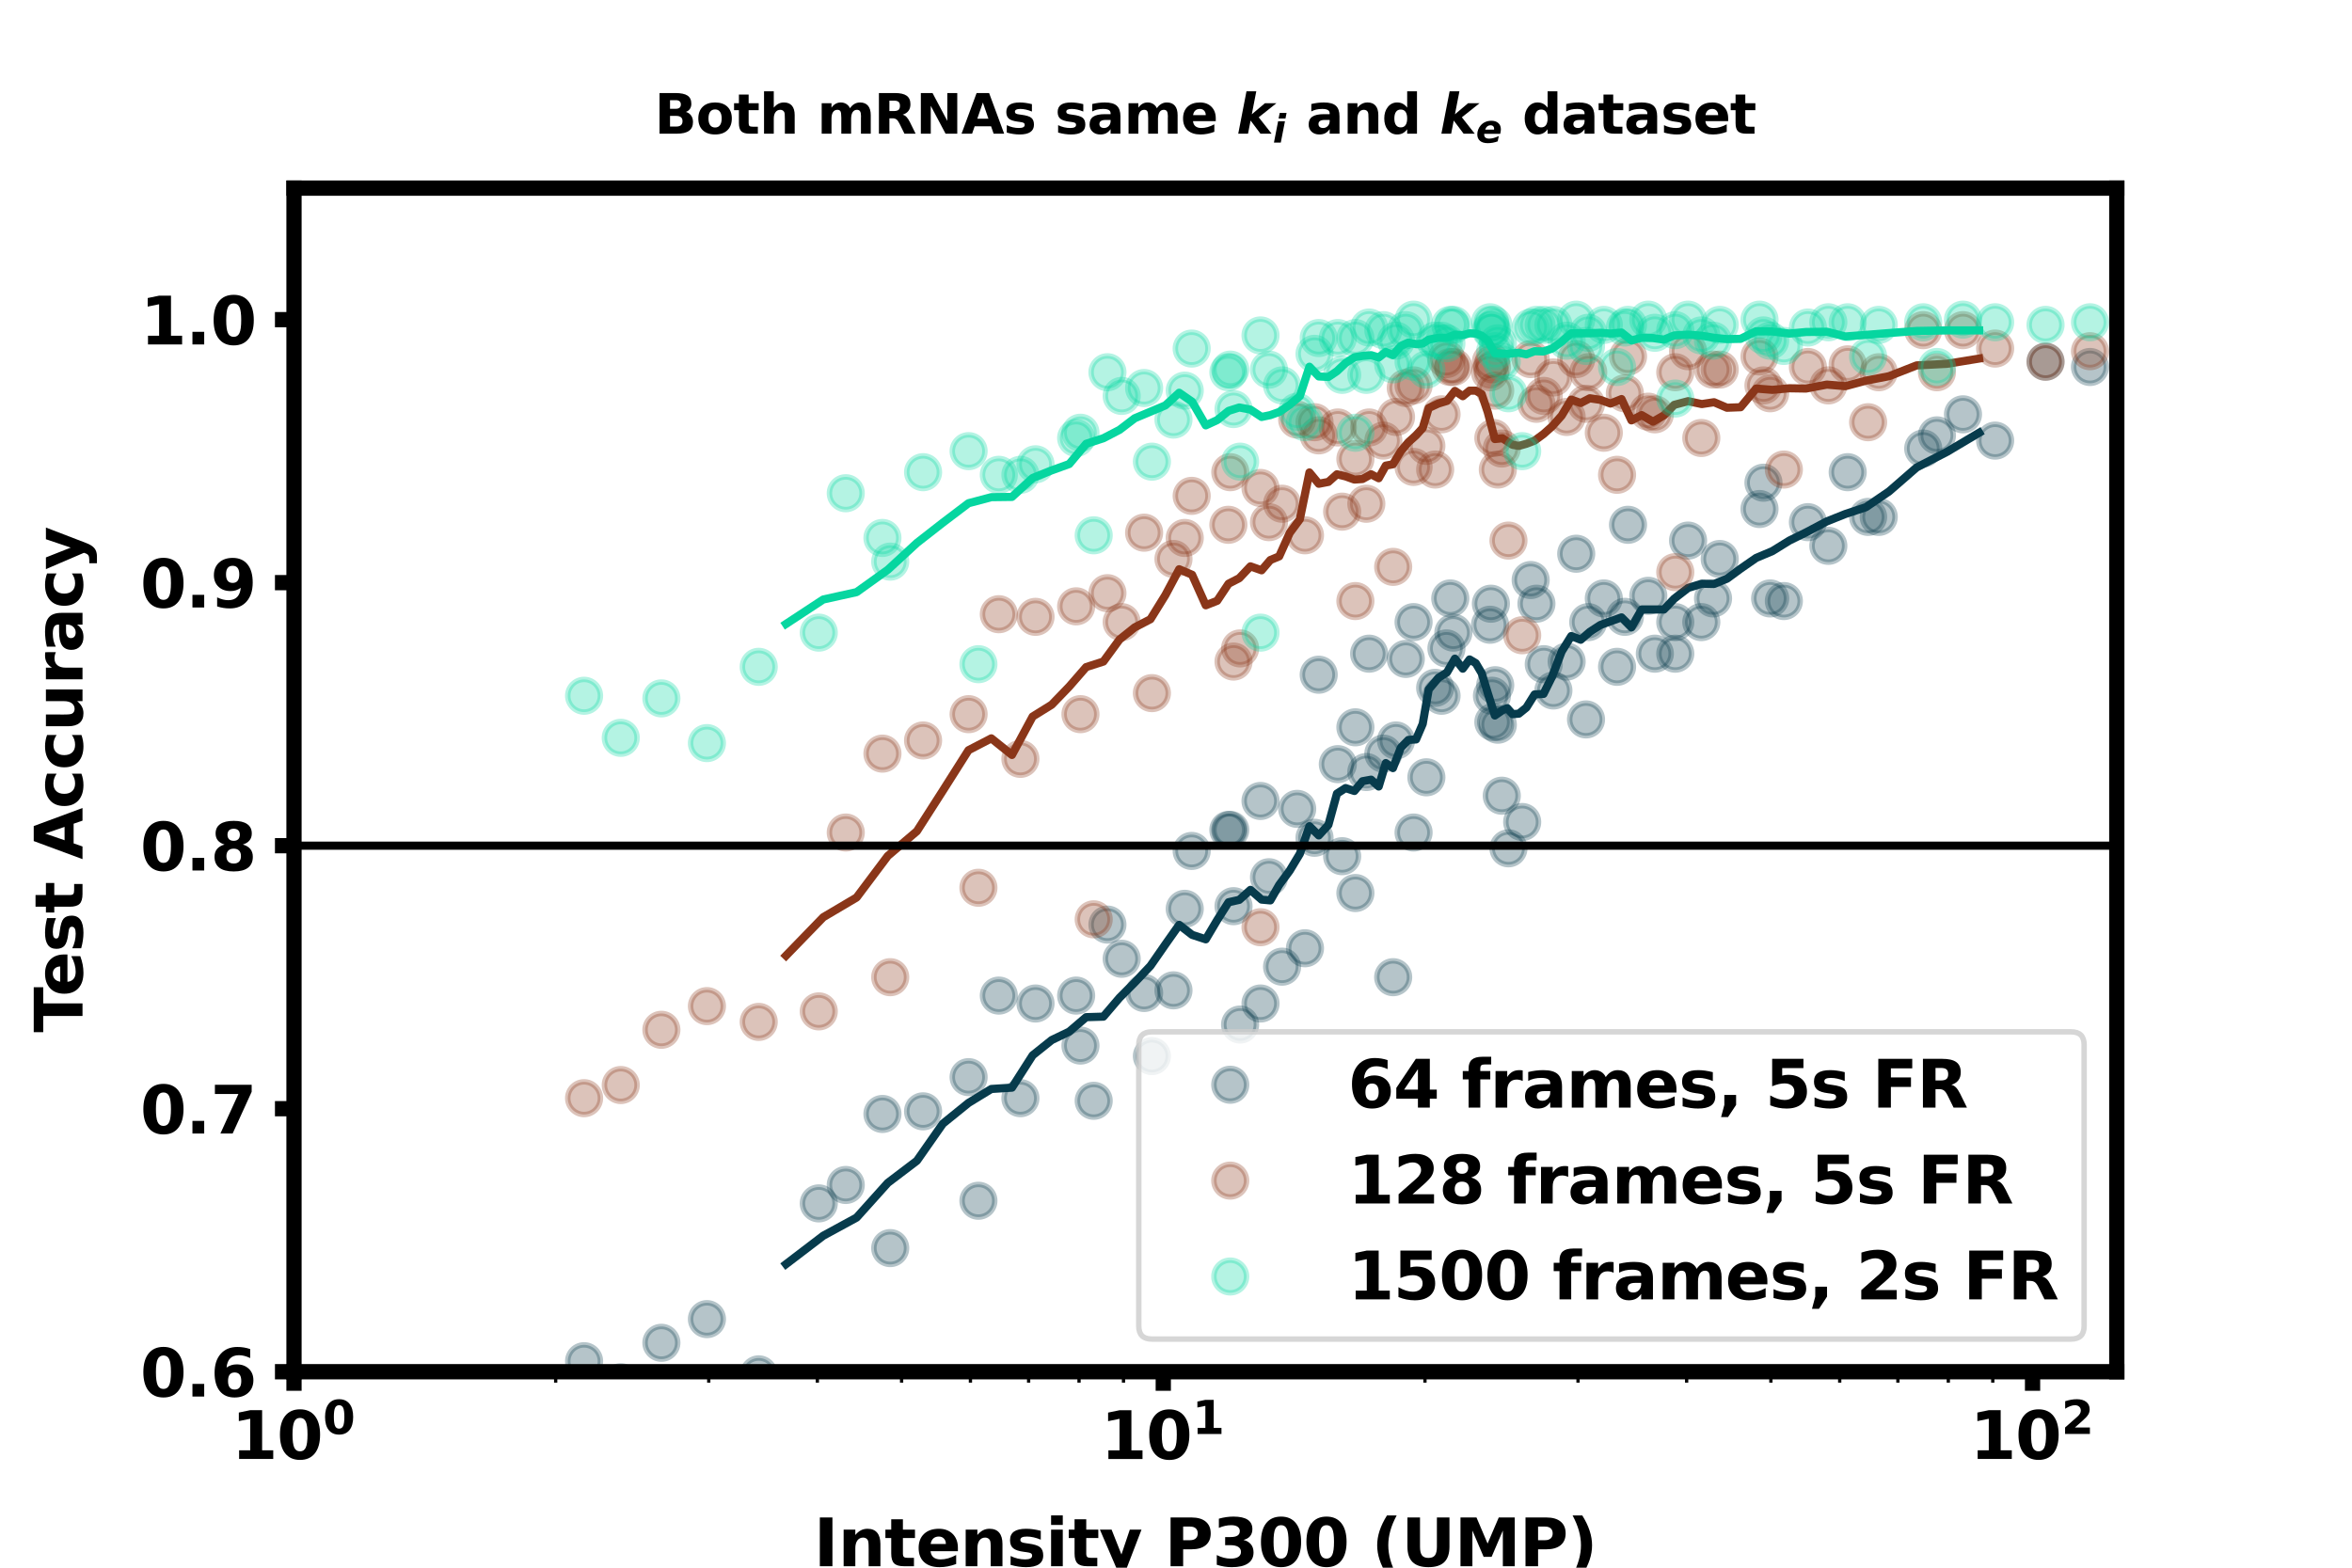 <?xml version="1.0" encoding="utf-8" standalone="no"?>
<!DOCTYPE svg PUBLIC "-//W3C//DTD SVG 1.1//EN"
  "http://www.w3.org/Graphics/SVG/1.1/DTD/svg11.dtd">
<svg height="288pt" version="1.1" viewBox="0 0 432 288" width="432pt" xmlns="http://www.w3.org/2000/svg" xmlns:xlink="http://www.w3.org/1999/xlink">
 <defs>
  <style type="text/css">*{stroke-linecap:butt;stroke-linejoin:round;}</style>
 </defs>
 <g id="figure_1">
  <g id="patch_1">
   <path d="M 0 288 
L 432 288 
L 432 0 
L 0 0 
z
" style="fill:#ffffff;"/>
  </g>
  <g id="axes_1">
   <g id="patch_2">
    <path d="M 54 252 
L 388.8 252 
L 388.8 34.56 
L 54 34.56 
z
" style="fill:#ffffff;"/>
   </g>
   <g id="matplotlib.axis_1">
    <g id="xtick_1">
     <g id="line2d_1">
      <defs>
       <path d="M 0 0 
L 0 3.5 
" id="mb6d024ff9a" style="stroke:#000000;stroke-width:2.8;"/>
      </defs>
      <g>
       <use style="stroke:#000000;stroke-width:2.8;" x="54" xlink:href="#mb6d024ff9a" y="252"/>
      </g>
     </g>
     <g id="text_1">
      <!-- $\mathdefault{10^{0}}$ -->
      <g transform="translate(42.48 268.118)scale(0.12 -0.12)">
       <defs>
        <path d="M 750 831 
L 1813 831 
L 1813 3847 
L 722 3622 
L 722 4441 
L 1806 4666 
L 2950 4666 
L 2950 831 
L 4013 831 
L 4013 0 
L 750 0 
L 750 831 
z
" id="DejaVuSans-Bold-31" transform="scale(0.016)"/>
        <path d="M 2944 2338 
Q 2944 3213 2780 3570 
Q 2616 3928 2228 3928 
Q 1841 3928 1675 3570 
Q 1509 3213 1509 2338 
Q 1509 1453 1675 1090 
Q 1841 728 2228 728 
Q 2613 728 2778 1090 
Q 2944 1453 2944 2338 
z
M 4147 2328 
Q 4147 1169 3647 539 
Q 3147 -91 2228 -91 
Q 1306 -91 806 539 
Q 306 1169 306 2328 
Q 306 3491 806 4120 
Q 1306 4750 2228 4750 
Q 3147 4750 3647 4120 
Q 4147 3491 4147 2328 
z
" id="DejaVuSans-Bold-30" transform="scale(0.016)"/>
       </defs>
       <use transform="translate(0 0.766)" xlink:href="#DejaVuSans-Bold-31"/>
       <use transform="translate(69.58 0.766)" xlink:href="#DejaVuSans-Bold-30"/>
       <use transform="translate(140.117 39.047)scale(0.7)" xlink:href="#DejaVuSans-Bold-30"/>
      </g>
     </g>
    </g>
    <g id="xtick_2">
     <g id="line2d_2">
      <g>
       <use style="stroke:#000000;stroke-width:2.8;" x="213.664" xlink:href="#mb6d024ff9a" y="252"/>
      </g>
     </g>
     <g id="text_2">
      <!-- $\mathdefault{10^{1}}$ -->
      <g transform="translate(202.144 268.118)scale(0.12 -0.12)">
       <use transform="translate(0 0.684)" xlink:href="#DejaVuSans-Bold-31"/>
       <use transform="translate(69.58 0.684)" xlink:href="#DejaVuSans-Bold-30"/>
       <use transform="translate(140.117 38.966)scale(0.7)" xlink:href="#DejaVuSans-Bold-31"/>
      </g>
     </g>
    </g>
    <g id="xtick_3">
     <g id="line2d_3">
      <g>
       <use style="stroke:#000000;stroke-width:2.8;" x="373.327" xlink:href="#mb6d024ff9a" y="252"/>
      </g>
     </g>
     <g id="text_3">
      <!-- $\mathdefault{10^{2}}$ -->
      <g transform="translate(361.807 268.118)scale(0.12 -0.12)">
       <defs>
        <path d="M 1844 884 
L 3897 884 
L 3897 0 
L 506 0 
L 506 884 
L 2209 2388 
Q 2438 2594 2547 2791 
Q 2656 2988 2656 3200 
Q 2656 3528 2436 3728 
Q 2216 3928 1850 3928 
Q 1569 3928 1234 3808 
Q 900 3688 519 3450 
L 519 4475 
Q 925 4609 1322 4679 
Q 1719 4750 2100 4750 
Q 2938 4750 3402 4381 
Q 3866 4013 3866 3353 
Q 3866 2972 3669 2642 
Q 3472 2313 2841 1759 
L 1844 884 
z
" id="DejaVuSans-Bold-32" transform="scale(0.016)"/>
       </defs>
       <use transform="translate(0 0.766)" xlink:href="#DejaVuSans-Bold-31"/>
       <use transform="translate(69.58 0.766)" xlink:href="#DejaVuSans-Bold-30"/>
       <use transform="translate(140.117 39.047)scale(0.7)" xlink:href="#DejaVuSans-Bold-32"/>
      </g>
     </g>
    </g>
    <g id="xtick_4">
     <g id="line2d_4">
      <defs>
       <path d="M 0 0 
L 0 2 
" id="ma72cb9cb46" style="stroke:#000000;stroke-width:0.6;"/>
      </defs>
      <g>
       <use style="stroke:#000000;stroke-width:0.6;" x="102.064" xlink:href="#ma72cb9cb46" y="252"/>
      </g>
     </g>
    </g>
    <g id="xtick_5">
     <g id="line2d_5">
      <g>
       <use style="stroke:#000000;stroke-width:0.6;" x="130.179" xlink:href="#ma72cb9cb46" y="252"/>
      </g>
     </g>
    </g>
    <g id="xtick_6">
     <g id="line2d_6">
      <g>
       <use style="stroke:#000000;stroke-width:0.6;" x="150.127" xlink:href="#ma72cb9cb46" y="252"/>
      </g>
     </g>
    </g>
    <g id="xtick_7">
     <g id="line2d_7">
      <g>
       <use style="stroke:#000000;stroke-width:0.6;" x="165.6" xlink:href="#ma72cb9cb46" y="252"/>
      </g>
     </g>
    </g>
    <g id="xtick_8">
     <g id="line2d_8">
      <g>
       <use style="stroke:#000000;stroke-width:0.6;" x="178.242" xlink:href="#ma72cb9cb46" y="252"/>
      </g>
     </g>
    </g>
    <g id="xtick_9">
     <g id="line2d_9">
      <g>
       <use style="stroke:#000000;stroke-width:0.6;" x="188.931" xlink:href="#ma72cb9cb46" y="252"/>
      </g>
     </g>
    </g>
    <g id="xtick_10">
     <g id="line2d_10">
      <g>
       <use style="stroke:#000000;stroke-width:0.6;" x="198.191" xlink:href="#ma72cb9cb46" y="252"/>
      </g>
     </g>
    </g>
    <g id="xtick_11">
     <g id="line2d_11">
      <g>
       <use style="stroke:#000000;stroke-width:0.6;" x="206.358" xlink:href="#ma72cb9cb46" y="252"/>
      </g>
     </g>
    </g>
    <g id="xtick_12">
     <g id="line2d_12">
      <g>
       <use style="stroke:#000000;stroke-width:0.6;" x="261.727" xlink:href="#ma72cb9cb46" y="252"/>
      </g>
     </g>
    </g>
    <g id="xtick_13">
     <g id="line2d_13">
      <g>
       <use style="stroke:#000000;stroke-width:0.6;" x="289.842" xlink:href="#ma72cb9cb46" y="252"/>
      </g>
     </g>
    </g>
    <g id="xtick_14">
     <g id="line2d_14">
      <g>
       <use style="stroke:#000000;stroke-width:0.6;" x="309.791" xlink:href="#ma72cb9cb46" y="252"/>
      </g>
     </g>
    </g>
    <g id="xtick_15">
     <g id="line2d_15">
      <g>
       <use style="stroke:#000000;stroke-width:0.6;" x="325.264" xlink:href="#ma72cb9cb46" y="252"/>
      </g>
     </g>
    </g>
    <g id="xtick_16">
     <g id="line2d_16">
      <g>
       <use style="stroke:#000000;stroke-width:0.6;" x="337.906" xlink:href="#ma72cb9cb46" y="252"/>
      </g>
     </g>
    </g>
    <g id="xtick_17">
     <g id="line2d_17">
      <g>
       <use style="stroke:#000000;stroke-width:0.6;" x="348.595" xlink:href="#ma72cb9cb46" y="252"/>
      </g>
     </g>
    </g>
    <g id="xtick_18">
     <g id="line2d_18">
      <g>
       <use style="stroke:#000000;stroke-width:0.6;" x="357.854" xlink:href="#ma72cb9cb46" y="252"/>
      </g>
     </g>
    </g>
    <g id="xtick_19">
     <g id="line2d_19">
      <g>
       <use style="stroke:#000000;stroke-width:0.6;" x="366.021" xlink:href="#ma72cb9cb46" y="252"/>
      </g>
     </g>
    </g>
    <g id="text_4">
     <!-- Intensity P300 (UMP) -->
     <g transform="translate(149.456 287.732)scale(0.12 -0.12)">
      <defs>
       <path d="M 588 4666 
L 1791 4666 
L 1791 0 
L 588 0 
L 588 4666 
z
" id="DejaVuSans-Bold-49" transform="scale(0.016)"/>
       <path d="M 4056 2131 
L 4056 0 
L 2931 0 
L 2931 347 
L 2931 1631 
Q 2931 2084 2911 2256 
Q 2891 2428 2841 2509 
Q 2775 2619 2662 2680 
Q 2550 2741 2406 2741 
Q 2056 2741 1856 2470 
Q 1656 2200 1656 1722 
L 1656 0 
L 538 0 
L 538 3500 
L 1656 3500 
L 1656 2988 
Q 1909 3294 2193 3439 
Q 2478 3584 2822 3584 
Q 3428 3584 3742 3212 
Q 4056 2841 4056 2131 
z
" id="DejaVuSans-Bold-6e" transform="scale(0.016)"/>
       <path d="M 1759 4494 
L 1759 3500 
L 2913 3500 
L 2913 2700 
L 1759 2700 
L 1759 1216 
Q 1759 972 1856 886 
Q 1953 800 2241 800 
L 2816 800 
L 2816 0 
L 1856 0 
Q 1194 0 917 276 
Q 641 553 641 1216 
L 641 2700 
L 84 2700 
L 84 3500 
L 641 3500 
L 641 4494 
L 1759 4494 
z
" id="DejaVuSans-Bold-74" transform="scale(0.016)"/>
       <path d="M 4031 1759 
L 4031 1441 
L 1416 1441 
Q 1456 1047 1700 850 
Q 1944 653 2381 653 
Q 2734 653 3104 758 
Q 3475 863 3866 1075 
L 3866 213 
Q 3469 63 3072 -14 
Q 2675 -91 2278 -91 
Q 1328 -91 801 392 
Q 275 875 275 1747 
Q 275 2603 792 3093 
Q 1309 3584 2216 3584 
Q 3041 3584 3536 3087 
Q 4031 2591 4031 1759 
z
M 2881 2131 
Q 2881 2450 2695 2645 
Q 2509 2841 2209 2841 
Q 1884 2841 1681 2658 
Q 1478 2475 1428 2131 
L 2881 2131 
z
" id="DejaVuSans-Bold-65" transform="scale(0.016)"/>
       <path d="M 3272 3391 
L 3272 2541 
Q 2913 2691 2578 2766 
Q 2244 2841 1947 2841 
Q 1628 2841 1473 2761 
Q 1319 2681 1319 2516 
Q 1319 2381 1436 2309 
Q 1553 2238 1856 2203 
L 2053 2175 
Q 2913 2066 3209 1816 
Q 3506 1566 3506 1031 
Q 3506 472 3093 190 
Q 2681 -91 1863 -91 
Q 1516 -91 1145 -36 
Q 775 19 384 128 
L 384 978 
Q 719 816 1070 734 
Q 1422 653 1784 653 
Q 2113 653 2278 743 
Q 2444 834 2444 1013 
Q 2444 1163 2330 1236 
Q 2216 1309 1875 1350 
L 1678 1375 
Q 931 1469 631 1722 
Q 331 1975 331 2491 
Q 331 3047 712 3315 
Q 1094 3584 1881 3584 
Q 2191 3584 2531 3537 
Q 2872 3491 3272 3391 
z
" id="DejaVuSans-Bold-73" transform="scale(0.016)"/>
       <path d="M 538 3500 
L 1656 3500 
L 1656 0 
L 538 0 
L 538 3500 
z
M 538 4863 
L 1656 4863 
L 1656 3950 
L 538 3950 
L 538 4863 
z
" id="DejaVuSans-Bold-69" transform="scale(0.016)"/>
       <path d="M 78 3500 
L 1197 3500 
L 2138 1125 
L 2938 3500 
L 4056 3500 
L 2584 -331 
Q 2363 -916 2067 -1148 
Q 1772 -1381 1288 -1381 
L 641 -1381 
L 641 -647 
L 991 -647 
Q 1275 -647 1404 -556 
Q 1534 -466 1606 -231 
L 1638 -134 
L 78 3500 
z
" id="DejaVuSans-Bold-79" transform="scale(0.016)"/>
       <path id="DejaVuSans-Bold-20" transform="scale(0.016)"/>
       <path d="M 588 4666 
L 2584 4666 
Q 3475 4666 3951 4270 
Q 4428 3875 4428 3144 
Q 4428 2409 3951 2014 
Q 3475 1619 2584 1619 
L 1791 1619 
L 1791 0 
L 588 0 
L 588 4666 
z
M 1791 3794 
L 1791 2491 
L 2456 2491 
Q 2806 2491 2997 2661 
Q 3188 2831 3188 3144 
Q 3188 3456 2997 3625 
Q 2806 3794 2456 3794 
L 1791 3794 
z
" id="DejaVuSans-Bold-50" transform="scale(0.016)"/>
       <path d="M 2981 2516 
Q 3453 2394 3698 2092 
Q 3944 1791 3944 1325 
Q 3944 631 3412 270 
Q 2881 -91 1863 -91 
Q 1503 -91 1142 -33 
Q 781 25 428 141 
L 428 1069 
Q 766 900 1098 814 
Q 1431 728 1753 728 
Q 2231 728 2486 893 
Q 2741 1059 2741 1369 
Q 2741 1688 2480 1852 
Q 2219 2016 1709 2016 
L 1228 2016 
L 1228 2791 
L 1734 2791 
Q 2188 2791 2409 2933 
Q 2631 3075 2631 3366 
Q 2631 3634 2415 3781 
Q 2200 3928 1806 3928 
Q 1516 3928 1219 3862 
Q 922 3797 628 3669 
L 628 4550 
Q 984 4650 1334 4700 
Q 1684 4750 2022 4750 
Q 2931 4750 3382 4451 
Q 3834 4153 3834 3553 
Q 3834 3144 3618 2883 
Q 3403 2622 2981 2516 
z
" id="DejaVuSans-Bold-33" transform="scale(0.016)"/>
       <path d="M 2413 -844 
L 1484 -844 
Q 1006 -72 778 623 
Q 550 1319 550 2003 
Q 550 2688 779 3389 
Q 1009 4091 1484 4856 
L 2413 4856 
Q 2013 4116 1813 3408 
Q 1613 2700 1613 2009 
Q 1613 1319 1811 609 
Q 2009 -100 2413 -844 
z
" id="DejaVuSans-Bold-28" transform="scale(0.016)"/>
       <path d="M 588 4666 
L 1791 4666 
L 1791 1869 
Q 1791 1291 1980 1042 
Q 2169 794 2597 794 
Q 3028 794 3217 1042 
Q 3406 1291 3406 1869 
L 3406 4666 
L 4609 4666 
L 4609 1869 
Q 4609 878 4112 393 
Q 3616 -91 2597 -91 
Q 1581 -91 1084 393 
Q 588 878 588 1869 
L 588 4666 
z
" id="DejaVuSans-Bold-55" transform="scale(0.016)"/>
       <path d="M 588 4666 
L 2119 4666 
L 3181 2169 
L 4250 4666 
L 5778 4666 
L 5778 0 
L 4641 0 
L 4641 3413 
L 3566 897 
L 2803 897 
L 1728 3413 
L 1728 0 
L 588 0 
L 588 4666 
z
" id="DejaVuSans-Bold-4d" transform="scale(0.016)"/>
       <path d="M 513 -844 
Q 913 -100 1113 609 
Q 1313 1319 1313 2009 
Q 1313 2700 1113 3408 
Q 913 4116 513 4856 
L 1441 4856 
Q 1916 4091 2145 3389 
Q 2375 2688 2375 2003 
Q 2375 1319 2147 623 
Q 1919 -72 1441 -844 
L 513 -844 
z
" id="DejaVuSans-Bold-29" transform="scale(0.016)"/>
      </defs>
      <use xlink:href="#DejaVuSans-Bold-49"/>
      <use x="37.207" xlink:href="#DejaVuSans-Bold-6e"/>
      <use x="108.398" xlink:href="#DejaVuSans-Bold-74"/>
      <use x="156.201" xlink:href="#DejaVuSans-Bold-65"/>
      <use x="224.023" xlink:href="#DejaVuSans-Bold-6e"/>
      <use x="295.215" xlink:href="#DejaVuSans-Bold-73"/>
      <use x="354.736" xlink:href="#DejaVuSans-Bold-69"/>
      <use x="389.014" xlink:href="#DejaVuSans-Bold-74"/>
      <use x="436.816" xlink:href="#DejaVuSans-Bold-79"/>
      <use x="502.002" xlink:href="#DejaVuSans-Bold-20"/>
      <use x="536.816" xlink:href="#DejaVuSans-Bold-50"/>
      <use x="610.107" xlink:href="#DejaVuSans-Bold-33"/>
      <use x="679.688" xlink:href="#DejaVuSans-Bold-30"/>
      <use x="749.268" xlink:href="#DejaVuSans-Bold-30"/>
      <use x="818.848" xlink:href="#DejaVuSans-Bold-20"/>
      <use x="853.662" xlink:href="#DejaVuSans-Bold-28"/>
      <use x="899.365" xlink:href="#DejaVuSans-Bold-55"/>
      <use x="980.566" xlink:href="#DejaVuSans-Bold-4d"/>
      <use x="1080.078" xlink:href="#DejaVuSans-Bold-50"/>
      <use x="1153.369" xlink:href="#DejaVuSans-Bold-29"/>
     </g>
    </g>
   </g>
   <g id="matplotlib.axis_2">
    <g id="ytick_1">
     <g id="line2d_20">
      <defs>
       <path d="M 0 0 
L -3.5 0 
" id="mb92cda47f6" style="stroke:#000000;stroke-width:2.8;"/>
      </defs>
      <g>
       <use style="stroke:#000000;stroke-width:2.8;" x="54" xlink:href="#mb92cda47f6" y="252"/>
      </g>
     </g>
     <g id="text_5">
      <!-- 0.6 -->
      <g transform="translate(25.743 256.559)scale(0.12 -0.12)">
       <defs>
        <path d="M 653 1209 
L 1778 1209 
L 1778 0 
L 653 0 
L 653 1209 
z
" id="DejaVuSans-Bold-2e" transform="scale(0.016)"/>
        <path d="M 2316 2303 
Q 2000 2303 1842 2098 
Q 1684 1894 1684 1484 
Q 1684 1075 1842 870 
Q 2000 666 2316 666 
Q 2634 666 2792 870 
Q 2950 1075 2950 1484 
Q 2950 1894 2792 2098 
Q 2634 2303 2316 2303 
z
M 3803 4544 
L 3803 3681 
Q 3506 3822 3243 3889 
Q 2981 3956 2731 3956 
Q 2194 3956 1894 3657 
Q 1594 3359 1544 2772 
Q 1750 2925 1990 3001 
Q 2231 3078 2516 3078 
Q 3231 3078 3670 2659 
Q 4109 2241 4109 1563 
Q 4109 813 3618 361 
Q 3128 -91 2303 -91 
Q 1394 -91 895 523 
Q 397 1138 397 2266 
Q 397 3422 980 4083 
Q 1563 4744 2578 4744 
Q 2900 4744 3203 4694 
Q 3506 4644 3803 4544 
z
" id="DejaVuSans-Bold-36" transform="scale(0.016)"/>
       </defs>
       <use xlink:href="#DejaVuSans-Bold-30"/>
       <use x="69.58" xlink:href="#DejaVuSans-Bold-2e"/>
       <use x="107.568" xlink:href="#DejaVuSans-Bold-36"/>
      </g>
     </g>
    </g>
    <g id="ytick_2">
     <g id="line2d_21">
      <g>
       <use style="stroke:#000000;stroke-width:2.8;" x="54" xlink:href="#mb92cda47f6" y="203.68"/>
      </g>
     </g>
     <g id="text_6">
      <!-- 0.7 -->
      <g transform="translate(25.743 208.239)scale(0.12 -0.12)">
       <defs>
        <path d="M 428 4666 
L 3944 4666 
L 3944 3988 
L 2125 0 
L 953 0 
L 2675 3781 
L 428 3781 
L 428 4666 
z
" id="DejaVuSans-Bold-37" transform="scale(0.016)"/>
       </defs>
       <use xlink:href="#DejaVuSans-Bold-30"/>
       <use x="69.58" xlink:href="#DejaVuSans-Bold-2e"/>
       <use x="107.568" xlink:href="#DejaVuSans-Bold-37"/>
      </g>
     </g>
    </g>
    <g id="ytick_3">
     <g id="line2d_22">
      <g>
       <use style="stroke:#000000;stroke-width:2.8;" x="54" xlink:href="#mb92cda47f6" y="155.36"/>
      </g>
     </g>
     <g id="text_7">
      <!-- 0.8 -->
      <g transform="translate(25.743 159.919)scale(0.12 -0.12)">
       <defs>
        <path d="M 2228 2088 
Q 1891 2088 1709 1903 
Q 1528 1719 1528 1375 
Q 1528 1031 1709 848 
Q 1891 666 2228 666 
Q 2563 666 2741 848 
Q 2919 1031 2919 1375 
Q 2919 1722 2741 1905 
Q 2563 2088 2228 2088 
z
M 1350 2484 
Q 925 2613 709 2878 
Q 494 3144 494 3541 
Q 494 4131 934 4440 
Q 1375 4750 2228 4750 
Q 3075 4750 3515 4442 
Q 3956 4134 3956 3541 
Q 3956 3144 3739 2878 
Q 3522 2613 3097 2484 
Q 3572 2353 3814 2058 
Q 4056 1763 4056 1313 
Q 4056 619 3595 264 
Q 3134 -91 2228 -91 
Q 1319 -91 855 264 
Q 391 619 391 1313 
Q 391 1763 633 2058 
Q 875 2353 1350 2484 
z
M 1631 3419 
Q 1631 3141 1786 2991 
Q 1941 2841 2228 2841 
Q 2509 2841 2662 2991 
Q 2816 3141 2816 3419 
Q 2816 3697 2662 3845 
Q 2509 3994 2228 3994 
Q 1941 3994 1786 3844 
Q 1631 3694 1631 3419 
z
" id="DejaVuSans-Bold-38" transform="scale(0.016)"/>
       </defs>
       <use xlink:href="#DejaVuSans-Bold-30"/>
       <use x="69.58" xlink:href="#DejaVuSans-Bold-2e"/>
       <use x="107.568" xlink:href="#DejaVuSans-Bold-38"/>
      </g>
     </g>
    </g>
    <g id="ytick_4">
     <g id="line2d_23">
      <g>
       <use style="stroke:#000000;stroke-width:2.8;" x="54" xlink:href="#mb92cda47f6" y="107.04"/>
      </g>
     </g>
     <g id="text_8">
      <!-- 0.9 -->
      <g transform="translate(25.743 111.599)scale(0.12 -0.12)">
       <defs>
        <path d="M 641 103 
L 641 966 
Q 928 831 1190 764 
Q 1453 697 1709 697 
Q 2247 697 2547 995 
Q 2847 1294 2900 1881 
Q 2688 1725 2447 1647 
Q 2206 1569 1925 1569 
Q 1209 1569 770 1986 
Q 331 2403 331 3084 
Q 331 3838 820 4291 
Q 1309 4744 2131 4744 
Q 3044 4744 3544 4128 
Q 4044 3513 4044 2388 
Q 4044 1231 3459 570 
Q 2875 -91 1856 -91 
Q 1528 -91 1228 -42 
Q 928 6 641 103 
z
M 2125 2350 
Q 2441 2350 2600 2554 
Q 2759 2759 2759 3169 
Q 2759 3575 2600 3781 
Q 2441 3988 2125 3988 
Q 1809 3988 1650 3781 
Q 1491 3575 1491 3169 
Q 1491 2759 1650 2554 
Q 1809 2350 2125 2350 
z
" id="DejaVuSans-Bold-39" transform="scale(0.016)"/>
       </defs>
       <use xlink:href="#DejaVuSans-Bold-30"/>
       <use x="69.58" xlink:href="#DejaVuSans-Bold-2e"/>
       <use x="107.568" xlink:href="#DejaVuSans-Bold-39"/>
      </g>
     </g>
    </g>
    <g id="ytick_5">
     <g id="line2d_24">
      <g>
       <use style="stroke:#000000;stroke-width:2.8;" x="54" xlink:href="#mb92cda47f6" y="58.72"/>
      </g>
     </g>
     <g id="text_9">
      <!-- 1.0 -->
      <g transform="translate(25.743 63.279)scale(0.12 -0.12)">
       <use xlink:href="#DejaVuSans-Bold-31"/>
       <use x="69.58" xlink:href="#DejaVuSans-Bold-2e"/>
       <use x="107.568" xlink:href="#DejaVuSans-Bold-30"/>
      </g>
     </g>
    </g>
    <g id="text_10">
     <!-- Test Accuracy -->
     <g transform="translate(15.154 189.68)rotate(-90)scale(0.12 -0.12)">
      <defs>
       <path d="M 31 4666 
L 4331 4666 
L 4331 3756 
L 2784 3756 
L 2784 0 
L 1581 0 
L 1581 3756 
L 31 3756 
L 31 4666 
z
" id="DejaVuSans-Bold-54" transform="scale(0.016)"/>
       <path d="M 3419 850 
L 1538 850 
L 1241 0 
L 31 0 
L 1759 4666 
L 3194 4666 
L 4922 0 
L 3713 0 
L 3419 850 
z
M 1838 1716 
L 3116 1716 
L 2478 3572 
L 1838 1716 
z
" id="DejaVuSans-Bold-41" transform="scale(0.016)"/>
       <path d="M 3366 3391 
L 3366 2478 
Q 3138 2634 2908 2709 
Q 2678 2784 2431 2784 
Q 1963 2784 1702 2511 
Q 1441 2238 1441 1747 
Q 1441 1256 1702 982 
Q 1963 709 2431 709 
Q 2694 709 2930 787 
Q 3166 866 3366 1019 
L 3366 103 
Q 3103 6 2833 -42 
Q 2563 -91 2291 -91 
Q 1344 -91 809 395 
Q 275 881 275 1747 
Q 275 2613 809 3098 
Q 1344 3584 2291 3584 
Q 2566 3584 2833 3536 
Q 3100 3488 3366 3391 
z
" id="DejaVuSans-Bold-63" transform="scale(0.016)"/>
       <path d="M 500 1363 
L 500 3500 
L 1625 3500 
L 1625 3150 
Q 1625 2866 1622 2436 
Q 1619 2006 1619 1863 
Q 1619 1441 1641 1255 
Q 1663 1069 1716 984 
Q 1784 875 1895 815 
Q 2006 756 2150 756 
Q 2500 756 2700 1025 
Q 2900 1294 2900 1772 
L 2900 3500 
L 4019 3500 
L 4019 0 
L 2900 0 
L 2900 506 
Q 2647 200 2364 54 
Q 2081 -91 1741 -91 
Q 1134 -91 817 281 
Q 500 653 500 1363 
z
" id="DejaVuSans-Bold-75" transform="scale(0.016)"/>
       <path d="M 3138 2547 
Q 2991 2616 2845 2648 
Q 2700 2681 2553 2681 
Q 2122 2681 1889 2404 
Q 1656 2128 1656 1613 
L 1656 0 
L 538 0 
L 538 3500 
L 1656 3500 
L 1656 2925 
Q 1872 3269 2151 3426 
Q 2431 3584 2822 3584 
Q 2878 3584 2943 3579 
Q 3009 3575 3134 3559 
L 3138 2547 
z
" id="DejaVuSans-Bold-72" transform="scale(0.016)"/>
       <path d="M 2106 1575 
Q 1756 1575 1579 1456 
Q 1403 1338 1403 1106 
Q 1403 894 1545 773 
Q 1688 653 1941 653 
Q 2256 653 2472 879 
Q 2688 1106 2688 1447 
L 2688 1575 
L 2106 1575 
z
M 3816 1997 
L 3816 0 
L 2688 0 
L 2688 519 
Q 2463 200 2181 54 
Q 1900 -91 1497 -91 
Q 953 -91 614 226 
Q 275 544 275 1050 
Q 275 1666 698 1953 
Q 1122 2241 2028 2241 
L 2688 2241 
L 2688 2328 
Q 2688 2594 2478 2717 
Q 2269 2841 1825 2841 
Q 1466 2841 1156 2769 
Q 847 2697 581 2553 
L 581 3406 
Q 941 3494 1303 3539 
Q 1666 3584 2028 3584 
Q 2975 3584 3395 3211 
Q 3816 2838 3816 1997 
z
" id="DejaVuSans-Bold-61" transform="scale(0.016)"/>
      </defs>
      <use xlink:href="#DejaVuSans-Bold-54"/>
      <use x="54.963" xlink:href="#DejaVuSans-Bold-65"/>
      <use x="122.785" xlink:href="#DejaVuSans-Bold-73"/>
      <use x="182.307" xlink:href="#DejaVuSans-Bold-74"/>
      <use x="230.109" xlink:href="#DejaVuSans-Bold-20"/>
      <use x="264.924" xlink:href="#DejaVuSans-Bold-41"/>
      <use x="342.316" xlink:href="#DejaVuSans-Bold-63"/>
      <use x="401.594" xlink:href="#DejaVuSans-Bold-63"/>
      <use x="460.871" xlink:href="#DejaVuSans-Bold-75"/>
      <use x="532.062" xlink:href="#DejaVuSans-Bold-72"/>
      <use x="581.379" xlink:href="#DejaVuSans-Bold-61"/>
      <use x="648.859" xlink:href="#DejaVuSans-Bold-63"/>
      <use x="708.137" xlink:href="#DejaVuSans-Bold-79"/>
     </g>
    </g>
   </g>
   <g id="line2d_25">
    <defs>
     <path d="M 0 3 
C 0.796 3 1.559 2.684 2.121 2.121 
C 2.684 1.559 3 0.796 3 0 
C 3 -0.796 2.684 -1.559 2.121 -2.121 
C 1.559 -2.684 0.796 -3 0 -3 
C -0.796 -3 -1.559 -2.684 -2.121 -2.121 
C -2.684 -1.559 -3 -0.796 -3 0 
C -3 0.796 -2.684 1.559 -2.121 2.121 
C -1.559 2.684 -0.796 3 0 3 
z
" id="m49a0d96b07" style="stroke:#073b4c;stroke-opacity:0.3;"/>
    </defs>
    <g clip-path="url(#pd498308d1e)">
     <use style="fill:#073b4c;fill-opacity:0.3;stroke:#073b4c;stroke-opacity:0.3;" x="231.522" xlink:href="#m49a0d96b07" y="184.352"/>
     <use style="fill:#073b4c;fill-opacity:0.3;stroke:#073b4c;stroke-opacity:0.3;" x="200.885" xlink:href="#m49a0d96b07" y="202.23"/>
     <use style="fill:#073b4c;fill-opacity:0.3;stroke:#073b4c;stroke-opacity:0.3;" x="179.709" xlink:href="#m49a0d96b07" y="220.592"/>
     <use style="fill:#073b4c;fill-opacity:0.3;stroke:#073b4c;stroke-opacity:0.3;" x="163.51" xlink:href="#m49a0d96b07" y="229.29"/>
     <use style="fill:#073b4c;fill-opacity:0.3;stroke:#073b4c;stroke-opacity:0.3;" x="150.388" xlink:href="#m49a0d96b07" y="221.075"/>
     <use style="fill:#073b4c;fill-opacity:0.3;stroke:#073b4c;stroke-opacity:0.3;" x="139.358" xlink:href="#m49a0d96b07" y="252.483"/>
     <use style="fill:#073b4c;fill-opacity:0.3;stroke:#073b4c;stroke-opacity:0.3;" x="129.845" xlink:href="#m49a0d96b07" y="242.336"/>
     <use style="fill:#073b4c;fill-opacity:0.3;stroke:#073b4c;stroke-opacity:0.3;" x="121.48" xlink:href="#m49a0d96b07" y="246.685"/>
     <use style="fill:#073b4c;fill-opacity:0.3;stroke:#073b4c;stroke-opacity:0.3;" x="114.017" xlink:href="#m49a0d96b07" y="253.933"/>
     <use style="fill:#073b4c;fill-opacity:0.3;stroke:#073b4c;stroke-opacity:0.3;" x="107.28" xlink:href="#m49a0d96b07" y="250.067"/>
     <use style="fill:#073b4c;fill-opacity:0.3;stroke:#073b4c;stroke-opacity:0.3;" x="279.585" xlink:href="#m49a0d96b07" y="151.011"/>
     <use style="fill:#073b4c;fill-opacity:0.3;stroke:#073b4c;stroke-opacity:0.3;" x="248.948" xlink:href="#m49a0d96b07" y="164.058"/>
     <use style="fill:#073b4c;fill-opacity:0.3;stroke:#073b4c;stroke-opacity:0.3;" x="227.773" xlink:href="#m49a0d96b07" y="188.218"/>
     <use style="fill:#073b4c;fill-opacity:0.3;stroke:#073b4c;stroke-opacity:0.3;" x="211.574" xlink:href="#m49a0d96b07" y="194.016"/>
     <use style="fill:#073b4c;fill-opacity:0.3;stroke:#073b4c;stroke-opacity:0.3;" x="198.452" xlink:href="#m49a0d96b07" y="192.083"/>
     <use style="fill:#073b4c;fill-opacity:0.3;stroke:#073b4c;stroke-opacity:0.3;" x="187.422" xlink:href="#m49a0d96b07" y="201.747"/>
     <use style="fill:#073b4c;fill-opacity:0.3;stroke:#073b4c;stroke-opacity:0.3;" x="177.908" xlink:href="#m49a0d96b07" y="197.882"/>
     <use style="fill:#073b4c;fill-opacity:0.3;stroke:#073b4c;stroke-opacity:0.3;" x="169.544" xlink:href="#m49a0d96b07" y="204.163"/>
     <use style="fill:#073b4c;fill-opacity:0.3;stroke:#073b4c;stroke-opacity:0.3;" x="162.081" xlink:href="#m49a0d96b07" y="204.646"/>
     <use style="fill:#073b4c;fill-opacity:0.3;stroke:#073b4c;stroke-opacity:0.3;" x="155.343" xlink:href="#m49a0d96b07" y="217.693"/>
     <use style="fill:#073b4c;fill-opacity:0.3;stroke:#073b4c;stroke-opacity:0.3;" x="307.701" xlink:href="#m49a0d96b07" y="120.086"/>
     <use style="fill:#073b4c;fill-opacity:0.3;stroke:#073b4c;stroke-opacity:0.3;" x="277.064" xlink:href="#m49a0d96b07" y="155.843"/>
     <use style="fill:#073b4c;fill-opacity:0.3;stroke:#073b4c;stroke-opacity:0.3;" x="255.888" xlink:href="#m49a0d96b07" y="179.52"/>
     <use style="fill:#073b4c;fill-opacity:0.3;stroke:#073b4c;stroke-opacity:0.3;" x="239.689" xlink:href="#m49a0d96b07" y="174.205"/>
     <use style="fill:#073b4c;fill-opacity:0.3;stroke:#073b4c;stroke-opacity:0.3;" x="226.567" xlink:href="#m49a0d96b07" y="166.474"/>
     <use style="fill:#073b4c;fill-opacity:0.3;stroke:#073b4c;stroke-opacity:0.3;" x="215.537" xlink:href="#m49a0d96b07" y="181.936"/>
     <use style="fill:#073b4c;fill-opacity:0.3;stroke:#073b4c;stroke-opacity:0.3;" x="206.024" xlink:href="#m49a0d96b07" y="176.138"/>
     <use style="fill:#073b4c;fill-opacity:0.3;stroke:#073b4c;stroke-opacity:0.3;" x="197.659" xlink:href="#m49a0d96b07" y="182.902"/>
     <use style="fill:#073b4c;fill-opacity:0.3;stroke:#073b4c;stroke-opacity:0.3;" x="190.196" xlink:href="#m49a0d96b07" y="184.352"/>
     <use style="fill:#073b4c;fill-opacity:0.3;stroke:#073b4c;stroke-opacity:0.3;" x="183.458" xlink:href="#m49a0d96b07" y="182.902"/>
     <use style="fill:#073b4c;fill-opacity:0.3;stroke:#073b4c;stroke-opacity:0.3;" x="327.649" xlink:href="#m49a0d96b07" y="110.422"/>
     <use style="fill:#073b4c;fill-opacity:0.3;stroke:#073b4c;stroke-opacity:0.3;" x="297.012" xlink:href="#m49a0d96b07" y="122.502"/>
     <use style="fill:#073b4c;fill-opacity:0.3;stroke:#073b4c;stroke-opacity:0.3;" x="275.836" xlink:href="#m49a0d96b07" y="146.179"/>
     <use style="fill:#073b4c;fill-opacity:0.3;stroke:#073b4c;stroke-opacity:0.3;" x="259.637" xlink:href="#m49a0d96b07" y="152.944"/>
     <use style="fill:#073b4c;fill-opacity:0.3;stroke:#073b4c;stroke-opacity:0.3;" x="246.515" xlink:href="#m49a0d96b07" y="157.293"/>
     <use style="fill:#073b4c;fill-opacity:0.3;stroke:#073b4c;stroke-opacity:0.3;" x="235.485" xlink:href="#m49a0d96b07" y="177.587"/>
     <use style="fill:#073b4c;fill-opacity:0.3;stroke:#073b4c;stroke-opacity:0.3;" x="225.972" xlink:href="#m49a0d96b07" y="152.461"/>
     <use style="fill:#073b4c;fill-opacity:0.3;stroke:#073b4c;stroke-opacity:0.3;" x="217.607" xlink:href="#m49a0d96b07" y="166.957"/>
     <use style="fill:#073b4c;fill-opacity:0.3;stroke:#073b4c;stroke-opacity:0.3;" x="210.144" xlink:href="#m49a0d96b07" y="182.419"/>
     <use style="fill:#073b4c;fill-opacity:0.3;stroke:#073b4c;stroke-opacity:0.3;" x="203.407" xlink:href="#m49a0d96b07" y="169.856"/>
     <use style="fill:#073b4c;fill-opacity:0.3;stroke:#073b4c;stroke-opacity:0.3;" x="343.122" xlink:href="#m49a0d96b07" y="94.96"/>
     <use style="fill:#073b4c;fill-opacity:0.3;stroke:#073b4c;stroke-opacity:0.3;" x="312.485" xlink:href="#m49a0d96b07" y="114.288"/>
     <use style="fill:#073b4c;fill-opacity:0.3;stroke:#073b4c;stroke-opacity:0.3;" x="291.309" xlink:href="#m49a0d96b07" y="132.166"/>
     <use style="fill:#073b4c;fill-opacity:0.3;stroke:#073b4c;stroke-opacity:0.3;" x="275.11" xlink:href="#m49a0d96b07" y="133.133"/>
     <use style="fill:#073b4c;fill-opacity:0.3;stroke:#073b4c;stroke-opacity:0.3;" x="261.988" xlink:href="#m49a0d96b07" y="142.797"/>
     <use style="fill:#073b4c;fill-opacity:0.3;stroke:#073b4c;stroke-opacity:0.3;" x="250.958" xlink:href="#m49a0d96b07" y="141.83"/>
     <use style="fill:#073b4c;fill-opacity:0.3;stroke:#073b4c;stroke-opacity:0.3;" x="241.445" xlink:href="#m49a0d96b07" y="153.91"/>
     <use style="fill:#073b4c;fill-opacity:0.3;stroke:#073b4c;stroke-opacity:0.3;" x="233.08" xlink:href="#m49a0d96b07" y="161.158"/>
     <use style="fill:#073b4c;fill-opacity:0.3;stroke:#073b4c;stroke-opacity:0.3;" x="225.617" xlink:href="#m49a0d96b07" y="152.461"/>
     <use style="fill:#073b4c;fill-opacity:0.3;stroke:#073b4c;stroke-opacity:0.3;" x="218.88" xlink:href="#m49a0d96b07" y="156.326"/>
     <use style="fill:#073b4c;fill-opacity:0.3;stroke:#073b4c;stroke-opacity:0.3;" x="355.764" xlink:href="#m49a0d96b07" y="79.981"/>
     <use style="fill:#073b4c;fill-opacity:0.3;stroke:#073b4c;stroke-opacity:0.3;" x="325.127" xlink:href="#m49a0d96b07" y="109.939"/>
     <use style="fill:#073b4c;fill-opacity:0.3;stroke:#073b4c;stroke-opacity:0.3;" x="303.952" xlink:href="#m49a0d96b07" y="120.086"/>
     <use style="fill:#073b4c;fill-opacity:0.3;stroke:#073b4c;stroke-opacity:0.3;" x="287.753" xlink:href="#m49a0d96b07" y="121.536"/>
     <use style="fill:#073b4c;fill-opacity:0.3;stroke:#073b4c;stroke-opacity:0.3;" x="274.63" xlink:href="#m49a0d96b07" y="125.885"/>
     <use style="fill:#073b4c;fill-opacity:0.3;stroke:#073b4c;stroke-opacity:0.3;" x="263.601" xlink:href="#m49a0d96b07" y="126.368"/>
     <use style="fill:#073b4c;fill-opacity:0.3;stroke:#073b4c;stroke-opacity:0.3;" x="254.087" xlink:href="#m49a0d96b07" y="138.448"/>
     <use style="fill:#073b4c;fill-opacity:0.3;stroke:#073b4c;stroke-opacity:0.3;" x="245.723" xlink:href="#m49a0d96b07" y="140.381"/>
     <use style="fill:#073b4c;fill-opacity:0.3;stroke:#073b4c;stroke-opacity:0.3;" x="238.259" xlink:href="#m49a0d96b07" y="148.595"/>
     <use style="fill:#073b4c;fill-opacity:0.3;stroke:#073b4c;stroke-opacity:0.3;" x="231.522" xlink:href="#m49a0d96b07" y="147.146"/>
     <use style="fill:#073b4c;fill-opacity:0.3;stroke:#073b4c;stroke-opacity:0.3;" x="366.453" xlink:href="#m49a0d96b07" y="80.947"/>
     <use style="fill:#073b4c;fill-opacity:0.3;stroke:#073b4c;stroke-opacity:0.3;" x="335.816" xlink:href="#m49a0d96b07" y="100.275"/>
     <use style="fill:#073b4c;fill-opacity:0.3;stroke:#073b4c;stroke-opacity:0.3;" x="314.641" xlink:href="#m49a0d96b07" y="109.939"/>
     <use style="fill:#073b4c;fill-opacity:0.3;stroke:#073b4c;stroke-opacity:0.3;" x="298.442" xlink:href="#m49a0d96b07" y="113.322"/>
     <use style="fill:#073b4c;fill-opacity:0.3;stroke:#073b4c;stroke-opacity:0.3;" x="285.319" xlink:href="#m49a0d96b07" y="126.851"/>
     <use style="fill:#073b4c;fill-opacity:0.3;stroke:#073b4c;stroke-opacity:0.3;" x="274.29" xlink:href="#m49a0d96b07" y="132.65"/>
     <use style="fill:#073b4c;fill-opacity:0.3;stroke:#073b4c;stroke-opacity:0.3;" x="264.776" xlink:href="#m49a0d96b07" y="127.818"/>
     <use style="fill:#073b4c;fill-opacity:0.3;stroke:#073b4c;stroke-opacity:0.3;" x="256.412" xlink:href="#m49a0d96b07" y="136.032"/>
     <use style="fill:#073b4c;fill-opacity:0.3;stroke:#073b4c;stroke-opacity:0.3;" x="248.948" xlink:href="#m49a0d96b07" y="133.616"/>
     <use style="fill:#073b4c;fill-opacity:0.3;stroke:#073b4c;stroke-opacity:0.3;" x="242.211" xlink:href="#m49a0d96b07" y="123.952"/>
     <use style="fill:#073b4c;fill-opacity:0.3;stroke:#073b4c;stroke-opacity:0.3;" x="375.712" xlink:href="#m49a0d96b07" y="66.451"/>
     <use style="fill:#073b4c;fill-opacity:0.3;stroke:#073b4c;stroke-opacity:0.3;" x="345.075" xlink:href="#m49a0d96b07" y="94.96"/>
     <use style="fill:#073b4c;fill-opacity:0.3;stroke:#073b4c;stroke-opacity:0.3;" x="323.9" xlink:href="#m49a0d96b07" y="88.678"/>
     <use style="fill:#073b4c;fill-opacity:0.3;stroke:#073b4c;stroke-opacity:0.3;" x="307.701" xlink:href="#m49a0d96b07" y="114.288"/>
     <use style="fill:#073b4c;fill-opacity:0.3;stroke:#073b4c;stroke-opacity:0.3;" x="294.579" xlink:href="#m49a0d96b07" y="109.939"/>
     <use style="fill:#073b4c;fill-opacity:0.3;stroke:#073b4c;stroke-opacity:0.3;" x="283.549" xlink:href="#m49a0d96b07" y="122.019"/>
     <use style="fill:#073b4c;fill-opacity:0.3;stroke:#073b4c;stroke-opacity:0.3;" x="274.035" xlink:href="#m49a0d96b07" y="127.818"/>
     <use style="fill:#073b4c;fill-opacity:0.3;stroke:#073b4c;stroke-opacity:0.3;" x="265.671" xlink:href="#m49a0d96b07" y="119.12"/>
     <use style="fill:#073b4c;fill-opacity:0.3;stroke:#073b4c;stroke-opacity:0.3;" x="258.208" xlink:href="#m49a0d96b07" y="121.053"/>
     <use style="fill:#073b4c;fill-opacity:0.3;stroke:#073b4c;stroke-opacity:0.3;" x="251.47" xlink:href="#m49a0d96b07" y="120.086"/>
     <use style="fill:#073b4c;fill-opacity:0.3;stroke:#073b4c;stroke-opacity:0.3;" x="383.88" xlink:href="#m49a0d96b07" y="67.418"/>
     <use style="fill:#073b4c;fill-opacity:0.3;stroke:#073b4c;stroke-opacity:0.3;" x="353.243" xlink:href="#m49a0d96b07" y="82.397"/>
     <use style="fill:#073b4c;fill-opacity:0.3;stroke:#073b4c;stroke-opacity:0.3;" x="332.067" xlink:href="#m49a0d96b07" y="95.926"/>
     <use style="fill:#073b4c;fill-opacity:0.3;stroke:#073b4c;stroke-opacity:0.3;" x="315.868" xlink:href="#m49a0d96b07" y="102.691"/>
     <use style="fill:#073b4c;fill-opacity:0.3;stroke:#073b4c;stroke-opacity:0.3;" x="302.746" xlink:href="#m49a0d96b07" y="109.456"/>
     <use style="fill:#073b4c;fill-opacity:0.3;stroke:#073b4c;stroke-opacity:0.3;" x="291.716" xlink:href="#m49a0d96b07" y="114.288"/>
     <use style="fill:#073b4c;fill-opacity:0.3;stroke:#073b4c;stroke-opacity:0.3;" x="282.202" xlink:href="#m49a0d96b07" y="110.906"/>
     <use style="fill:#073b4c;fill-opacity:0.3;stroke:#073b4c;stroke-opacity:0.3;" x="273.838" xlink:href="#m49a0d96b07" y="110.906"/>
     <use style="fill:#073b4c;fill-opacity:0.3;stroke:#073b4c;stroke-opacity:0.3;" x="266.375" xlink:href="#m49a0d96b07" y="109.939"/>
     <use style="fill:#073b4c;fill-opacity:0.3;stroke:#073b4c;stroke-opacity:0.3;" x="259.637" xlink:href="#m49a0d96b07" y="114.288"/>
     <use style="fill:#073b4c;fill-opacity:0.3;stroke:#073b4c;stroke-opacity:0.3;" x="391.185" xlink:href="#m49a0d96b07" y="65.002"/>
     <use style="fill:#073b4c;fill-opacity:0.3;stroke:#073b4c;stroke-opacity:0.3;" x="360.548" xlink:href="#m49a0d96b07" y="76.115"/>
     <use style="fill:#073b4c;fill-opacity:0.3;stroke:#073b4c;stroke-opacity:0.3;" x="339.373" xlink:href="#m49a0d96b07" y="86.746"/>
     <use style="fill:#073b4c;fill-opacity:0.3;stroke:#073b4c;stroke-opacity:0.3;" x="323.174" xlink:href="#m49a0d96b07" y="93.51"/>
     <use style="fill:#073b4c;fill-opacity:0.3;stroke:#073b4c;stroke-opacity:0.3;" x="310.052" xlink:href="#m49a0d96b07" y="99.309"/>
     <use style="fill:#073b4c;fill-opacity:0.3;stroke:#073b4c;stroke-opacity:0.3;" x="299.022" xlink:href="#m49a0d96b07" y="96.41"/>
     <use style="fill:#073b4c;fill-opacity:0.3;stroke:#073b4c;stroke-opacity:0.3;" x="289.508" xlink:href="#m49a0d96b07" y="101.725"/>
     <use style="fill:#073b4c;fill-opacity:0.3;stroke:#073b4c;stroke-opacity:0.3;" x="281.144" xlink:href="#m49a0d96b07" y="106.557"/>
     <use style="fill:#073b4c;fill-opacity:0.3;stroke:#073b4c;stroke-opacity:0.3;" x="273.681" xlink:href="#m49a0d96b07" y="114.771"/>
     <use style="fill:#073b4c;fill-opacity:0.3;stroke:#073b4c;stroke-opacity:0.3;" x="266.943" xlink:href="#m49a0d96b07" y="116.221"/>
    </g>
   </g>
   <g id="line2d_26">
    <path clip-path="url(#pd498308d1e)" d="M 144.37 232.237 
L 151.208 227.019 
L 157.333 223.684 
L 163.062 217.306 
L 168.408 213.247 
L 173.174 206.434 
L 177.888 202.617 
L 182.078 200.056 
L 185.87 199.814 
L 189.67 193.871 
L 193.172 191.068 
L 196.389 189.522 
L 199.498 186.865 
L 202.661 186.768 
L 205.633 183.289 
L 208.42 180.486 
L 211.307 177.442 
L 214.058 173.48 
L 216.582 169.904 
L 218.956 171.74 
L 221.467 172.562 
L 223.562 169.035 
L 225.651 165.749 
L 227.621 165.314 
L 229.672 163.478 
L 231.719 165.266 
L 233.328 165.411 
L 234.955 162.56 
L 236.883 159.95 
L 238.744 156.858 
L 240.507 151.784 
L 242.226 153.476 
L 243.991 151.543 
L 245.563 145.793 
L 247.145 144.778 
L 248.765 145.309 
L 250.252 143.522 
L 251.836 143.232 
L 253.232 144.488 
L 254.531 140.188 
L 255.843 141.106 
L 257.304 137.337 
L 258.686 135.935 
L 260.091 135.839 
L 261.314 132.988 
L 262.413 126.658 
L 264.188 124.532 
L 265.778 123.517 
L 267.228 121.004 
L 268.675 122.841 
L 269.923 121.149 
L 271.057 121.826 
L 272.143 123.662 
L 273.262 127.334 
L 274.567 131.442 
L 275.965 130.475 
L 276.837 130.089 
L 277.828 131.2 
L 278.979 131.103 
L 280.354 129.992 
L 281.865 127.576 
L 283.501 127.479 
L 285.081 124.29 
L 286.833 119.7 
L 288.595 116.849 
L 290.338 117.525 
L 292.01 116.076 
L 293.941 114.82 
L 295.803 114.143 
L 297.831 113.418 
L 299.652 115.254 
L 301.534 111.969 
L 303.605 111.969 
L 305.618 111.969 
L 307.506 109.988 
L 310.066 108.006 
L 312.572 107.233 
L 314.827 107.282 
L 317.201 106.315 
L 319.701 104.479 
L 322.558 102.498 
L 325.54 101.242 
L 328.66 99.309 
L 331.713 97.811 
L 335.546 95.781 
L 338.942 94.428 
L 342.725 93.172 
L 346.975 90.273 
L 352.034 85.876 
L 357.582 83.025 
L 363.513 79.498 
" style="fill:none;stroke:#073b4c;stroke-linecap:square;stroke-width:1.5;"/>
   </g>
   <g id="line2d_27">
    <defs>
     <path d="M 0 3 
C 0.796 3 1.559 2.684 2.121 2.121 
C 2.684 1.559 3 0.796 3 0 
C 3 -0.796 2.684 -1.559 2.121 -2.121 
C 1.559 -2.684 0.796 -3 0 -3 
C -0.796 -3 -1.559 -2.684 -2.121 -2.121 
C -2.684 -1.559 -3 -0.796 -3 0 
C -3 0.796 -2.684 1.559 -2.121 2.121 
C -1.559 2.684 -0.796 3 0 3 
z
" id="m8aecdbe008" style="stroke:#8a3619;stroke-opacity:0.3;"/>
    </defs>
    <g clip-path="url(#pd498308d1e)">
     <use style="fill:#8a3619;fill-opacity:0.3;stroke:#8a3619;stroke-opacity:0.3;" x="231.522" xlink:href="#m8aecdbe008" y="170.339"/>
     <use style="fill:#8a3619;fill-opacity:0.3;stroke:#8a3619;stroke-opacity:0.3;" x="200.885" xlink:href="#m8aecdbe008" y="168.89"/>
     <use style="fill:#8a3619;fill-opacity:0.3;stroke:#8a3619;stroke-opacity:0.3;" x="179.709" xlink:href="#m8aecdbe008" y="163.091"/>
     <use style="fill:#8a3619;fill-opacity:0.3;stroke:#8a3619;stroke-opacity:0.3;" x="163.51" xlink:href="#m8aecdbe008" y="179.52"/>
     <use style="fill:#8a3619;fill-opacity:0.3;stroke:#8a3619;stroke-opacity:0.3;" x="150.388" xlink:href="#m8aecdbe008" y="185.802"/>
     <use style="fill:#8a3619;fill-opacity:0.3;stroke:#8a3619;stroke-opacity:0.3;" x="139.358" xlink:href="#m8aecdbe008" y="187.734"/>
     <use style="fill:#8a3619;fill-opacity:0.3;stroke:#8a3619;stroke-opacity:0.3;" x="129.845" xlink:href="#m8aecdbe008" y="184.835"/>
     <use style="fill:#8a3619;fill-opacity:0.3;stroke:#8a3619;stroke-opacity:0.3;" x="121.48" xlink:href="#m8aecdbe008" y="189.184"/>
     <use style="fill:#8a3619;fill-opacity:0.3;stroke:#8a3619;stroke-opacity:0.3;" x="114.017" xlink:href="#m8aecdbe008" y="199.331"/>
     <use style="fill:#8a3619;fill-opacity:0.3;stroke:#8a3619;stroke-opacity:0.3;" x="107.28" xlink:href="#m8aecdbe008" y="201.747"/>
     <use style="fill:#8a3619;fill-opacity:0.3;stroke:#8a3619;stroke-opacity:0.3;" x="279.585" xlink:href="#m8aecdbe008" y="116.704"/>
     <use style="fill:#8a3619;fill-opacity:0.3;stroke:#8a3619;stroke-opacity:0.3;" x="248.948" xlink:href="#m8aecdbe008" y="110.422"/>
     <use style="fill:#8a3619;fill-opacity:0.3;stroke:#8a3619;stroke-opacity:0.3;" x="227.773" xlink:href="#m8aecdbe008" y="119.12"/>
     <use style="fill:#8a3619;fill-opacity:0.3;stroke:#8a3619;stroke-opacity:0.3;" x="211.574" xlink:href="#m8aecdbe008" y="127.334"/>
     <use style="fill:#8a3619;fill-opacity:0.3;stroke:#8a3619;stroke-opacity:0.3;" x="198.452" xlink:href="#m8aecdbe008" y="131.2"/>
     <use style="fill:#8a3619;fill-opacity:0.3;stroke:#8a3619;stroke-opacity:0.3;" x="187.422" xlink:href="#m8aecdbe008" y="139.414"/>
     <use style="fill:#8a3619;fill-opacity:0.3;stroke:#8a3619;stroke-opacity:0.3;" x="177.908" xlink:href="#m8aecdbe008" y="131.2"/>
     <use style="fill:#8a3619;fill-opacity:0.3;stroke:#8a3619;stroke-opacity:0.3;" x="169.544" xlink:href="#m8aecdbe008" y="136.032"/>
     <use style="fill:#8a3619;fill-opacity:0.3;stroke:#8a3619;stroke-opacity:0.3;" x="162.081" xlink:href="#m8aecdbe008" y="138.448"/>
     <use style="fill:#8a3619;fill-opacity:0.3;stroke:#8a3619;stroke-opacity:0.3;" x="155.343" xlink:href="#m8aecdbe008" y="152.944"/>
     <use style="fill:#8a3619;fill-opacity:0.3;stroke:#8a3619;stroke-opacity:0.3;" x="307.701" xlink:href="#m8aecdbe008" y="105.107"/>
     <use style="fill:#8a3619;fill-opacity:0.3;stroke:#8a3619;stroke-opacity:0.3;" x="277.064" xlink:href="#m8aecdbe008" y="99.309"/>
     <use style="fill:#8a3619;fill-opacity:0.3;stroke:#8a3619;stroke-opacity:0.3;" x="255.888" xlink:href="#m8aecdbe008" y="104.141"/>
     <use style="fill:#8a3619;fill-opacity:0.3;stroke:#8a3619;stroke-opacity:0.3;" x="239.689" xlink:href="#m8aecdbe008" y="98.342"/>
     <use style="fill:#8a3619;fill-opacity:0.3;stroke:#8a3619;stroke-opacity:0.3;" x="226.567" xlink:href="#m8aecdbe008" y="121.536"/>
     <use style="fill:#8a3619;fill-opacity:0.3;stroke:#8a3619;stroke-opacity:0.3;" x="215.537" xlink:href="#m8aecdbe008" y="102.691"/>
     <use style="fill:#8a3619;fill-opacity:0.3;stroke:#8a3619;stroke-opacity:0.3;" x="206.024" xlink:href="#m8aecdbe008" y="114.288"/>
     <use style="fill:#8a3619;fill-opacity:0.3;stroke:#8a3619;stroke-opacity:0.3;" x="197.659" xlink:href="#m8aecdbe008" y="111.389"/>
     <use style="fill:#8a3619;fill-opacity:0.3;stroke:#8a3619;stroke-opacity:0.3;" x="190.196" xlink:href="#m8aecdbe008" y="113.322"/>
     <use style="fill:#8a3619;fill-opacity:0.3;stroke:#8a3619;stroke-opacity:0.3;" x="183.458" xlink:href="#m8aecdbe008" y="112.838"/>
     <use style="fill:#8a3619;fill-opacity:0.3;stroke:#8a3619;stroke-opacity:0.3;" x="327.649" xlink:href="#m8aecdbe008" y="86.262"/>
     <use style="fill:#8a3619;fill-opacity:0.3;stroke:#8a3619;stroke-opacity:0.3;" x="297.012" xlink:href="#m8aecdbe008" y="87.229"/>
     <use style="fill:#8a3619;fill-opacity:0.3;stroke:#8a3619;stroke-opacity:0.3;" x="275.836" xlink:href="#m8aecdbe008" y="82.397"/>
     <use style="fill:#8a3619;fill-opacity:0.3;stroke:#8a3619;stroke-opacity:0.3;" x="259.637" xlink:href="#m8aecdbe008" y="85.779"/>
     <use style="fill:#8a3619;fill-opacity:0.3;stroke:#8a3619;stroke-opacity:0.3;" x="246.515" xlink:href="#m8aecdbe008" y="93.994"/>
     <use style="fill:#8a3619;fill-opacity:0.3;stroke:#8a3619;stroke-opacity:0.3;" x="235.485" xlink:href="#m8aecdbe008" y="92.544"/>
     <use style="fill:#8a3619;fill-opacity:0.3;stroke:#8a3619;stroke-opacity:0.3;" x="225.972" xlink:href="#m8aecdbe008" y="86.746"/>
     <use style="fill:#8a3619;fill-opacity:0.3;stroke:#8a3619;stroke-opacity:0.3;" x="217.607" xlink:href="#m8aecdbe008" y="98.826"/>
     <use style="fill:#8a3619;fill-opacity:0.3;stroke:#8a3619;stroke-opacity:0.3;" x="210.144" xlink:href="#m8aecdbe008" y="97.859"/>
     <use style="fill:#8a3619;fill-opacity:0.3;stroke:#8a3619;stroke-opacity:0.3;" x="203.407" xlink:href="#m8aecdbe008" y="108.973"/>
     <use style="fill:#8a3619;fill-opacity:0.3;stroke:#8a3619;stroke-opacity:0.3;" x="343.122" xlink:href="#m8aecdbe008" y="77.565"/>
     <use style="fill:#8a3619;fill-opacity:0.3;stroke:#8a3619;stroke-opacity:0.3;" x="312.485" xlink:href="#m8aecdbe008" y="80.464"/>
     <use style="fill:#8a3619;fill-opacity:0.3;stroke:#8a3619;stroke-opacity:0.3;" x="291.309" xlink:href="#m8aecdbe008" y="74.182"/>
     <use style="fill:#8a3619;fill-opacity:0.3;stroke:#8a3619;stroke-opacity:0.3;" x="275.11" xlink:href="#m8aecdbe008" y="86.262"/>
     <use style="fill:#8a3619;fill-opacity:0.3;stroke:#8a3619;stroke-opacity:0.3;" x="261.988" xlink:href="#m8aecdbe008" y="81.914"/>
     <use style="fill:#8a3619;fill-opacity:0.3;stroke:#8a3619;stroke-opacity:0.3;" x="250.958" xlink:href="#m8aecdbe008" y="92.544"/>
     <use style="fill:#8a3619;fill-opacity:0.3;stroke:#8a3619;stroke-opacity:0.3;" x="241.445" xlink:href="#m8aecdbe008" y="77.565"/>
     <use style="fill:#8a3619;fill-opacity:0.3;stroke:#8a3619;stroke-opacity:0.3;" x="233.08" xlink:href="#m8aecdbe008" y="95.926"/>
     <use style="fill:#8a3619;fill-opacity:0.3;stroke:#8a3619;stroke-opacity:0.3;" x="225.617" xlink:href="#m8aecdbe008" y="96.41"/>
     <use style="fill:#8a3619;fill-opacity:0.3;stroke:#8a3619;stroke-opacity:0.3;" x="218.88" xlink:href="#m8aecdbe008" y="91.094"/>
     <use style="fill:#8a3619;fill-opacity:0.3;stroke:#8a3619;stroke-opacity:0.3;" x="355.764" xlink:href="#m8aecdbe008" y="68.384"/>
     <use style="fill:#8a3619;fill-opacity:0.3;stroke:#8a3619;stroke-opacity:0.3;" x="325.127" xlink:href="#m8aecdbe008" y="72.25"/>
     <use style="fill:#8a3619;fill-opacity:0.3;stroke:#8a3619;stroke-opacity:0.3;" x="303.952" xlink:href="#m8aecdbe008" y="76.115"/>
     <use style="fill:#8a3619;fill-opacity:0.3;stroke:#8a3619;stroke-opacity:0.3;" x="287.753" xlink:href="#m8aecdbe008" y="76.598"/>
     <use style="fill:#8a3619;fill-opacity:0.3;stroke:#8a3619;stroke-opacity:0.3;" x="274.63" xlink:href="#m8aecdbe008" y="71.766"/>
     <use style="fill:#8a3619;fill-opacity:0.3;stroke:#8a3619;stroke-opacity:0.3;" x="263.601" xlink:href="#m8aecdbe008" y="86.262"/>
     <use style="fill:#8a3619;fill-opacity:0.3;stroke:#8a3619;stroke-opacity:0.3;" x="254.087" xlink:href="#m8aecdbe008" y="80.947"/>
     <use style="fill:#8a3619;fill-opacity:0.3;stroke:#8a3619;stroke-opacity:0.3;" x="245.723" xlink:href="#m8aecdbe008" y="78.531"/>
     <use style="fill:#8a3619;fill-opacity:0.3;stroke:#8a3619;stroke-opacity:0.3;" x="238.259" xlink:href="#m8aecdbe008" y="77.082"/>
     <use style="fill:#8a3619;fill-opacity:0.3;stroke:#8a3619;stroke-opacity:0.3;" x="231.522" xlink:href="#m8aecdbe008" y="89.645"/>
     <use style="fill:#8a3619;fill-opacity:0.3;stroke:#8a3619;stroke-opacity:0.3;" x="366.453" xlink:href="#m8aecdbe008" y="64.035"/>
     <use style="fill:#8a3619;fill-opacity:0.3;stroke:#8a3619;stroke-opacity:0.3;" x="335.816" xlink:href="#m8aecdbe008" y="70.8"/>
     <use style="fill:#8a3619;fill-opacity:0.3;stroke:#8a3619;stroke-opacity:0.3;" x="314.641" xlink:href="#m8aecdbe008" y="67.901"/>
     <use style="fill:#8a3619;fill-opacity:0.3;stroke:#8a3619;stroke-opacity:0.3;" x="298.442" xlink:href="#m8aecdbe008" y="72.25"/>
     <use style="fill:#8a3619;fill-opacity:0.3;stroke:#8a3619;stroke-opacity:0.3;" x="285.319" xlink:href="#m8aecdbe008" y="69.35"/>
     <use style="fill:#8a3619;fill-opacity:0.3;stroke:#8a3619;stroke-opacity:0.3;" x="274.29" xlink:href="#m8aecdbe008" y="80.464"/>
     <use style="fill:#8a3619;fill-opacity:0.3;stroke:#8a3619;stroke-opacity:0.3;" x="264.776" xlink:href="#m8aecdbe008" y="76.115"/>
     <use style="fill:#8a3619;fill-opacity:0.3;stroke:#8a3619;stroke-opacity:0.3;" x="256.412" xlink:href="#m8aecdbe008" y="76.598"/>
     <use style="fill:#8a3619;fill-opacity:0.3;stroke:#8a3619;stroke-opacity:0.3;" x="248.948" xlink:href="#m8aecdbe008" y="84.33"/>
     <use style="fill:#8a3619;fill-opacity:0.3;stroke:#8a3619;stroke-opacity:0.3;" x="242.211" xlink:href="#m8aecdbe008" y="79.981"/>
     <use style="fill:#8a3619;fill-opacity:0.3;stroke:#8a3619;stroke-opacity:0.3;" x="375.712" xlink:href="#m8aecdbe008" y="66.451"/>
     <use style="fill:#8a3619;fill-opacity:0.3;stroke:#8a3619;stroke-opacity:0.3;" x="345.075" xlink:href="#m8aecdbe008" y="68.384"/>
     <use style="fill:#8a3619;fill-opacity:0.3;stroke:#8a3619;stroke-opacity:0.3;" x="323.9" xlink:href="#m8aecdbe008" y="70.8"/>
     <use style="fill:#8a3619;fill-opacity:0.3;stroke:#8a3619;stroke-opacity:0.3;" x="307.701" xlink:href="#m8aecdbe008" y="68.384"/>
     <use style="fill:#8a3619;fill-opacity:0.3;stroke:#8a3619;stroke-opacity:0.3;" x="294.579" xlink:href="#m8aecdbe008" y="79.498"/>
     <use style="fill:#8a3619;fill-opacity:0.3;stroke:#8a3619;stroke-opacity:0.3;" x="283.549" xlink:href="#m8aecdbe008" y="72.733"/>
     <use style="fill:#8a3619;fill-opacity:0.3;stroke:#8a3619;stroke-opacity:0.3;" x="274.035" xlink:href="#m8aecdbe008" y="67.418"/>
     <use style="fill:#8a3619;fill-opacity:0.3;stroke:#8a3619;stroke-opacity:0.3;" x="265.671" xlink:href="#m8aecdbe008" y="65.968"/>
     <use style="fill:#8a3619;fill-opacity:0.3;stroke:#8a3619;stroke-opacity:0.3;" x="258.208" xlink:href="#m8aecdbe008" y="71.283"/>
     <use style="fill:#8a3619;fill-opacity:0.3;stroke:#8a3619;stroke-opacity:0.3;" x="251.47" xlink:href="#m8aecdbe008" y="78.531"/>
     <use style="fill:#8a3619;fill-opacity:0.3;stroke:#8a3619;stroke-opacity:0.3;" x="383.88" xlink:href="#m8aecdbe008" y="64.518"/>
     <use style="fill:#8a3619;fill-opacity:0.3;stroke:#8a3619;stroke-opacity:0.3;" x="353.243" xlink:href="#m8aecdbe008" y="60.653"/>
     <use style="fill:#8a3619;fill-opacity:0.3;stroke:#8a3619;stroke-opacity:0.3;" x="332.067" xlink:href="#m8aecdbe008" y="67.418"/>
     <use style="fill:#8a3619;fill-opacity:0.3;stroke:#8a3619;stroke-opacity:0.3;" x="315.868" xlink:href="#m8aecdbe008" y="67.901"/>
     <use style="fill:#8a3619;fill-opacity:0.3;stroke:#8a3619;stroke-opacity:0.3;" x="302.746" xlink:href="#m8aecdbe008" y="75.632"/>
     <use style="fill:#8a3619;fill-opacity:0.3;stroke:#8a3619;stroke-opacity:0.3;" x="291.716" xlink:href="#m8aecdbe008" y="68.384"/>
     <use style="fill:#8a3619;fill-opacity:0.3;stroke:#8a3619;stroke-opacity:0.3;" x="282.202" xlink:href="#m8aecdbe008" y="74.182"/>
     <use style="fill:#8a3619;fill-opacity:0.3;stroke:#8a3619;stroke-opacity:0.3;" x="273.838" xlink:href="#m8aecdbe008" y="66.451"/>
     <use style="fill:#8a3619;fill-opacity:0.3;stroke:#8a3619;stroke-opacity:0.3;" x="266.375" xlink:href="#m8aecdbe008" y="67.418"/>
     <use style="fill:#8a3619;fill-opacity:0.3;stroke:#8a3619;stroke-opacity:0.3;" x="259.637" xlink:href="#m8aecdbe008" y="70.8"/>
     <use style="fill:#8a3619;fill-opacity:0.3;stroke:#8a3619;stroke-opacity:0.3;" x="391.185" xlink:href="#m8aecdbe008" y="61.136"/>
     <use style="fill:#8a3619;fill-opacity:0.3;stroke:#8a3619;stroke-opacity:0.3;" x="360.548" xlink:href="#m8aecdbe008" y="60.653"/>
     <use style="fill:#8a3619;fill-opacity:0.3;stroke:#8a3619;stroke-opacity:0.3;" x="339.373" xlink:href="#m8aecdbe008" y="66.934"/>
     <use style="fill:#8a3619;fill-opacity:0.3;stroke:#8a3619;stroke-opacity:0.3;" x="323.174" xlink:href="#m8aecdbe008" y="65.485"/>
     <use style="fill:#8a3619;fill-opacity:0.3;stroke:#8a3619;stroke-opacity:0.3;" x="310.052" xlink:href="#m8aecdbe008" y="64.518"/>
     <use style="fill:#8a3619;fill-opacity:0.3;stroke:#8a3619;stroke-opacity:0.3;" x="299.022" xlink:href="#m8aecdbe008" y="65.485"/>
     <use style="fill:#8a3619;fill-opacity:0.3;stroke:#8a3619;stroke-opacity:0.3;" x="289.508" xlink:href="#m8aecdbe008" y="65.968"/>
     <use style="fill:#8a3619;fill-opacity:0.3;stroke:#8a3619;stroke-opacity:0.3;" x="281.144" xlink:href="#m8aecdbe008" y="65.968"/>
     <use style="fill:#8a3619;fill-opacity:0.3;stroke:#8a3619;stroke-opacity:0.3;" x="273.681" xlink:href="#m8aecdbe008" y="68.384"/>
     <use style="fill:#8a3619;fill-opacity:0.3;stroke:#8a3619;stroke-opacity:0.3;" x="266.943" xlink:href="#m8aecdbe008" y="67.418"/>
    </g>
   </g>
   <g id="line2d_28">
    <path clip-path="url(#pd498308d1e)" d="M 144.37 175.558 
L 151.208 168.503 
L 157.333 164.879 
L 163.062 157.244 
L 168.408 152.702 
L 173.174 145.261 
L 177.888 137.82 
L 182.078 135.645 
L 185.87 138.69 
L 189.67 131.635 
L 193.172 129.46 
L 196.389 126.126 
L 199.498 122.551 
L 202.661 121.536 
L 205.633 117.477 
L 208.42 115.254 
L 211.307 113.756 
L 214.058 109.311 
L 216.582 104.576 
L 218.956 105.59 
L 221.467 111.196 
L 223.562 110.374 
L 225.651 107.233 
L 227.621 106.219 
L 229.672 104.044 
L 231.719 104.769 
L 233.328 102.884 
L 234.955 102.208 
L 236.883 97.908 
L 238.744 95.395 
L 240.507 86.794 
L 242.226 88.872 
L 243.991 88.533 
L 245.563 87.132 
L 247.145 87.519 
L 248.765 88.099 
L 250.252 88.002 
L 251.836 87.132 
L 253.232 87.857 
L 254.531 85.538 
L 255.843 85.296 
L 257.304 82.88 
L 258.686 81.237 
L 260.091 79.981 
L 261.314 78.628 
L 262.413 74.956 
L 264.188 74.134 
L 265.778 73.651 
L 267.228 71.815 
L 268.675 72.781 
L 269.923 71.766 
L 271.057 71.766 
L 272.143 72.395 
L 273.262 75.729 
L 274.567 80.657 
L 275.965 80.512 
L 276.837 81.092 
L 277.828 81.72 
L 278.979 81.914 
L 280.354 81.527 
L 281.865 80.947 
L 283.501 79.739 
L 285.081 78.338 
L 286.833 76.357 
L 288.595 73.409 
L 290.338 74.037 
L 292.01 73.168 
L 293.941 73.458 
L 295.803 74.134 
L 297.831 73.313 
L 299.652 77.227 
L 301.534 76.26 
L 303.605 77.468 
L 305.618 76.308 
L 307.506 74.376 
L 310.066 73.699 
L 312.572 74.231 
L 314.827 73.892 
L 317.201 74.907 
L 319.701 74.811 
L 322.558 71.38 
L 325.54 71.621 
L 328.66 71.332 
L 331.713 71.38 
L 335.546 70.655 
L 338.942 70.945 
L 342.725 69.93 
L 346.975 69.109 
L 352.034 67.128 
L 357.582 66.838 
L 363.513 65.871 
" style="fill:none;stroke:#8a3619;stroke-linecap:square;stroke-width:1.5;"/>
   </g>
   <g id="line2d_29">
    <defs>
     <path d="M 0 3 
C 0.796 3 1.559 2.684 2.121 2.121 
C 2.684 1.559 3 0.796 3 0 
C 3 -0.796 2.684 -1.559 2.121 -2.121 
C 1.559 -2.684 0.796 -3 0 -3 
C -0.796 -3 -1.559 -2.684 -2.121 -2.121 
C -2.684 -1.559 -3 -0.796 -3 0 
C -3 0.796 -2.684 1.559 -2.121 2.121 
C -1.559 2.684 -0.796 3 0 3 
z
" id="mfe5249d1e8" style="stroke:#06d6a0;stroke-opacity:0.3;"/>
    </defs>
    <g clip-path="url(#pd498308d1e)">
     <use style="fill:#06d6a0;fill-opacity:0.3;stroke:#06d6a0;stroke-opacity:0.3;" x="231.522" xlink:href="#mfe5249d1e8" y="116.221"/>
     <use style="fill:#06d6a0;fill-opacity:0.3;stroke:#06d6a0;stroke-opacity:0.3;" x="200.885" xlink:href="#mfe5249d1e8" y="98.342"/>
     <use style="fill:#06d6a0;fill-opacity:0.3;stroke:#06d6a0;stroke-opacity:0.3;" x="179.709" xlink:href="#mfe5249d1e8" y="122.019"/>
     <use style="fill:#06d6a0;fill-opacity:0.3;stroke:#06d6a0;stroke-opacity:0.3;" x="163.51" xlink:href="#mfe5249d1e8" y="103.174"/>
     <use style="fill:#06d6a0;fill-opacity:0.3;stroke:#06d6a0;stroke-opacity:0.3;" x="150.388" xlink:href="#mfe5249d1e8" y="116.221"/>
     <use style="fill:#06d6a0;fill-opacity:0.3;stroke:#06d6a0;stroke-opacity:0.3;" x="139.358" xlink:href="#mfe5249d1e8" y="122.502"/>
     <use style="fill:#06d6a0;fill-opacity:0.3;stroke:#06d6a0;stroke-opacity:0.3;" x="129.845" xlink:href="#mfe5249d1e8" y="136.515"/>
     <use style="fill:#06d6a0;fill-opacity:0.3;stroke:#06d6a0;stroke-opacity:0.3;" x="121.48" xlink:href="#mfe5249d1e8" y="128.301"/>
     <use style="fill:#06d6a0;fill-opacity:0.3;stroke:#06d6a0;stroke-opacity:0.3;" x="114.017" xlink:href="#mfe5249d1e8" y="135.549"/>
     <use style="fill:#06d6a0;fill-opacity:0.3;stroke:#06d6a0;stroke-opacity:0.3;" x="107.28" xlink:href="#mfe5249d1e8" y="127.818"/>
     <use style="fill:#06d6a0;fill-opacity:0.3;stroke:#06d6a0;stroke-opacity:0.3;" x="279.585" xlink:href="#mfe5249d1e8" y="82.88"/>
     <use style="fill:#06d6a0;fill-opacity:0.3;stroke:#06d6a0;stroke-opacity:0.3;" x="248.948" xlink:href="#mfe5249d1e8" y="79.498"/>
     <use style="fill:#06d6a0;fill-opacity:0.3;stroke:#06d6a0;stroke-opacity:0.3;" x="227.773" xlink:href="#mfe5249d1e8" y="84.813"/>
     <use style="fill:#06d6a0;fill-opacity:0.3;stroke:#06d6a0;stroke-opacity:0.3;" x="211.574" xlink:href="#mfe5249d1e8" y="84.813"/>
     <use style="fill:#06d6a0;fill-opacity:0.3;stroke:#06d6a0;stroke-opacity:0.3;" x="198.452" xlink:href="#mfe5249d1e8" y="79.498"/>
     <use style="fill:#06d6a0;fill-opacity:0.3;stroke:#06d6a0;stroke-opacity:0.3;" x="187.422" xlink:href="#mfe5249d1e8" y="87.229"/>
     <use style="fill:#06d6a0;fill-opacity:0.3;stroke:#06d6a0;stroke-opacity:0.3;" x="177.908" xlink:href="#mfe5249d1e8" y="82.88"/>
     <use style="fill:#06d6a0;fill-opacity:0.3;stroke:#06d6a0;stroke-opacity:0.3;" x="169.544" xlink:href="#mfe5249d1e8" y="86.746"/>
     <use style="fill:#06d6a0;fill-opacity:0.3;stroke:#06d6a0;stroke-opacity:0.3;" x="162.081" xlink:href="#mfe5249d1e8" y="98.826"/>
     <use style="fill:#06d6a0;fill-opacity:0.3;stroke:#06d6a0;stroke-opacity:0.3;" x="155.343" xlink:href="#mfe5249d1e8" y="90.611"/>
     <use style="fill:#06d6a0;fill-opacity:0.3;stroke:#06d6a0;stroke-opacity:0.3;" x="307.701" xlink:href="#mfe5249d1e8" y="73.216"/>
     <use style="fill:#06d6a0;fill-opacity:0.3;stroke:#06d6a0;stroke-opacity:0.3;" x="277.064" xlink:href="#mfe5249d1e8" y="72.25"/>
     <use style="fill:#06d6a0;fill-opacity:0.3;stroke:#06d6a0;stroke-opacity:0.3;" x="255.888" xlink:href="#mfe5249d1e8" y="66.934"/>
     <use style="fill:#06d6a0;fill-opacity:0.3;stroke:#06d6a0;stroke-opacity:0.3;" x="239.689" xlink:href="#mfe5249d1e8" y="77.565"/>
     <use style="fill:#06d6a0;fill-opacity:0.3;stroke:#06d6a0;stroke-opacity:0.3;" x="226.567" xlink:href="#mfe5249d1e8" y="75.149"/>
     <use style="fill:#06d6a0;fill-opacity:0.3;stroke:#06d6a0;stroke-opacity:0.3;" x="215.537" xlink:href="#mfe5249d1e8" y="77.082"/>
     <use style="fill:#06d6a0;fill-opacity:0.3;stroke:#06d6a0;stroke-opacity:0.3;" x="206.024" xlink:href="#mfe5249d1e8" y="72.733"/>
     <use style="fill:#06d6a0;fill-opacity:0.3;stroke:#06d6a0;stroke-opacity:0.3;" x="197.659" xlink:href="#mfe5249d1e8" y="80.464"/>
     <use style="fill:#06d6a0;fill-opacity:0.3;stroke:#06d6a0;stroke-opacity:0.3;" x="190.196" xlink:href="#mfe5249d1e8" y="85.296"/>
     <use style="fill:#06d6a0;fill-opacity:0.3;stroke:#06d6a0;stroke-opacity:0.3;" x="183.458" xlink:href="#mfe5249d1e8" y="87.229"/>
     <use style="fill:#06d6a0;fill-opacity:0.3;stroke:#06d6a0;stroke-opacity:0.3;" x="327.649" xlink:href="#mfe5249d1e8" y="63.552"/>
     <use style="fill:#06d6a0;fill-opacity:0.3;stroke:#06d6a0;stroke-opacity:0.3;" x="297.012" xlink:href="#mfe5249d1e8" y="67.418"/>
     <use style="fill:#06d6a0;fill-opacity:0.3;stroke:#06d6a0;stroke-opacity:0.3;" x="275.836" xlink:href="#mfe5249d1e8" y="66.451"/>
     <use style="fill:#06d6a0;fill-opacity:0.3;stroke:#06d6a0;stroke-opacity:0.3;" x="259.637" xlink:href="#mfe5249d1e8" y="66.451"/>
     <use style="fill:#06d6a0;fill-opacity:0.3;stroke:#06d6a0;stroke-opacity:0.3;" x="246.515" xlink:href="#mfe5249d1e8" y="68.867"/>
     <use style="fill:#06d6a0;fill-opacity:0.3;stroke:#06d6a0;stroke-opacity:0.3;" x="235.485" xlink:href="#mfe5249d1e8" y="70.8"/>
     <use style="fill:#06d6a0;fill-opacity:0.3;stroke:#06d6a0;stroke-opacity:0.3;" x="225.972" xlink:href="#mfe5249d1e8" y="67.901"/>
     <use style="fill:#06d6a0;fill-opacity:0.3;stroke:#06d6a0;stroke-opacity:0.3;" x="217.607" xlink:href="#mfe5249d1e8" y="71.766"/>
     <use style="fill:#06d6a0;fill-opacity:0.3;stroke:#06d6a0;stroke-opacity:0.3;" x="210.144" xlink:href="#mfe5249d1e8" y="71.283"/>
     <use style="fill:#06d6a0;fill-opacity:0.3;stroke:#06d6a0;stroke-opacity:0.3;" x="203.407" xlink:href="#mfe5249d1e8" y="68.384"/>
     <use style="fill:#06d6a0;fill-opacity:0.3;stroke:#06d6a0;stroke-opacity:0.3;" x="343.122" xlink:href="#mfe5249d1e8" y="65.485"/>
     <use style="fill:#06d6a0;fill-opacity:0.3;stroke:#06d6a0;stroke-opacity:0.3;" x="312.485" xlink:href="#mfe5249d1e8" y="61.619"/>
     <use style="fill:#06d6a0;fill-opacity:0.3;stroke:#06d6a0;stroke-opacity:0.3;" x="291.309" xlink:href="#mfe5249d1e8" y="63.552"/>
     <use style="fill:#06d6a0;fill-opacity:0.3;stroke:#06d6a0;stroke-opacity:0.3;" x="275.11" xlink:href="#mfe5249d1e8" y="63.069"/>
     <use style="fill:#06d6a0;fill-opacity:0.3;stroke:#06d6a0;stroke-opacity:0.3;" x="261.988" xlink:href="#mfe5249d1e8" y="67.901"/>
     <use style="fill:#06d6a0;fill-opacity:0.3;stroke:#06d6a0;stroke-opacity:0.3;" x="250.958" xlink:href="#mfe5249d1e8" y="68.867"/>
     <use style="fill:#06d6a0;fill-opacity:0.3;stroke:#06d6a0;stroke-opacity:0.3;" x="241.445" xlink:href="#mfe5249d1e8" y="65.002"/>
     <use style="fill:#06d6a0;fill-opacity:0.3;stroke:#06d6a0;stroke-opacity:0.3;" x="233.08" xlink:href="#mfe5249d1e8" y="67.901"/>
     <use style="fill:#06d6a0;fill-opacity:0.3;stroke:#06d6a0;stroke-opacity:0.3;" x="225.617" xlink:href="#mfe5249d1e8" y="68.384"/>
     <use style="fill:#06d6a0;fill-opacity:0.3;stroke:#06d6a0;stroke-opacity:0.3;" x="218.88" xlink:href="#mfe5249d1e8" y="64.035"/>
     <use style="fill:#06d6a0;fill-opacity:0.3;stroke:#06d6a0;stroke-opacity:0.3;" x="355.764" xlink:href="#mfe5249d1e8" y="67.418"/>
     <use style="fill:#06d6a0;fill-opacity:0.3;stroke:#06d6a0;stroke-opacity:0.3;" x="325.127" xlink:href="#mfe5249d1e8" y="62.586"/>
     <use style="fill:#06d6a0;fill-opacity:0.3;stroke:#06d6a0;stroke-opacity:0.3;" x="303.952" xlink:href="#mfe5249d1e8" y="61.136"/>
     <use style="fill:#06d6a0;fill-opacity:0.3;stroke:#06d6a0;stroke-opacity:0.3;" x="287.753" xlink:href="#mfe5249d1e8" y="62.586"/>
     <use style="fill:#06d6a0;fill-opacity:0.3;stroke:#06d6a0;stroke-opacity:0.3;" x="274.63" xlink:href="#mfe5249d1e8" y="64.518"/>
     <use style="fill:#06d6a0;fill-opacity:0.3;stroke:#06d6a0;stroke-opacity:0.3;" x="263.601" xlink:href="#mfe5249d1e8" y="62.586"/>
     <use style="fill:#06d6a0;fill-opacity:0.3;stroke:#06d6a0;stroke-opacity:0.3;" x="254.087" xlink:href="#mfe5249d1e8" y="60.653"/>
     <use style="fill:#06d6a0;fill-opacity:0.3;stroke:#06d6a0;stroke-opacity:0.3;" x="245.723" xlink:href="#mfe5249d1e8" y="62.102"/>
     <use style="fill:#06d6a0;fill-opacity:0.3;stroke:#06d6a0;stroke-opacity:0.3;" x="238.259" xlink:href="#mfe5249d1e8" y="75.632"/>
     <use style="fill:#06d6a0;fill-opacity:0.3;stroke:#06d6a0;stroke-opacity:0.3;" x="231.522" xlink:href="#mfe5249d1e8" y="61.619"/>
     <use style="fill:#06d6a0;fill-opacity:0.3;stroke:#06d6a0;stroke-opacity:0.3;" x="366.453" xlink:href="#mfe5249d1e8" y="59.203"/>
     <use style="fill:#06d6a0;fill-opacity:0.3;stroke:#06d6a0;stroke-opacity:0.3;" x="335.816" xlink:href="#mfe5249d1e8" y="59.203"/>
     <use style="fill:#06d6a0;fill-opacity:0.3;stroke:#06d6a0;stroke-opacity:0.3;" x="314.641" xlink:href="#mfe5249d1e8" y="62.586"/>
     <use style="fill:#06d6a0;fill-opacity:0.3;stroke:#06d6a0;stroke-opacity:0.3;" x="298.442" xlink:href="#mfe5249d1e8" y="60.17"/>
     <use style="fill:#06d6a0;fill-opacity:0.3;stroke:#06d6a0;stroke-opacity:0.3;" x="285.319" xlink:href="#mfe5249d1e8" y="59.686"/>
     <use style="fill:#06d6a0;fill-opacity:0.3;stroke:#06d6a0;stroke-opacity:0.3;" x="274.29" xlink:href="#mfe5249d1e8" y="59.686"/>
     <use style="fill:#06d6a0;fill-opacity:0.3;stroke:#06d6a0;stroke-opacity:0.3;" x="264.776" xlink:href="#mfe5249d1e8" y="62.586"/>
     <use style="fill:#06d6a0;fill-opacity:0.3;stroke:#06d6a0;stroke-opacity:0.3;" x="256.412" xlink:href="#mfe5249d1e8" y="62.586"/>
     <use style="fill:#06d6a0;fill-opacity:0.3;stroke:#06d6a0;stroke-opacity:0.3;" x="248.948" xlink:href="#mfe5249d1e8" y="62.102"/>
     <use style="fill:#06d6a0;fill-opacity:0.3;stroke:#06d6a0;stroke-opacity:0.3;" x="242.211" xlink:href="#mfe5249d1e8" y="62.102"/>
     <use style="fill:#06d6a0;fill-opacity:0.3;stroke:#06d6a0;stroke-opacity:0.3;" x="375.712" xlink:href="#mfe5249d1e8" y="59.686"/>
     <use style="fill:#06d6a0;fill-opacity:0.3;stroke:#06d6a0;stroke-opacity:0.3;" x="345.075" xlink:href="#mfe5249d1e8" y="59.686"/>
     <use style="fill:#06d6a0;fill-opacity:0.3;stroke:#06d6a0;stroke-opacity:0.3;" x="323.9" xlink:href="#mfe5249d1e8" y="61.619"/>
     <use style="fill:#06d6a0;fill-opacity:0.3;stroke:#06d6a0;stroke-opacity:0.3;" x="307.701" xlink:href="#mfe5249d1e8" y="60.653"/>
     <use style="fill:#06d6a0;fill-opacity:0.3;stroke:#06d6a0;stroke-opacity:0.3;" x="294.579" xlink:href="#mfe5249d1e8" y="59.686"/>
     <use style="fill:#06d6a0;fill-opacity:0.3;stroke:#06d6a0;stroke-opacity:0.3;" x="283.549" xlink:href="#mfe5249d1e8" y="59.686"/>
     <use style="fill:#06d6a0;fill-opacity:0.3;stroke:#06d6a0;stroke-opacity:0.3;" x="274.035" xlink:href="#mfe5249d1e8" y="60.653"/>
     <use style="fill:#06d6a0;fill-opacity:0.3;stroke:#06d6a0;stroke-opacity:0.3;" x="265.671" xlink:href="#mfe5249d1e8" y="63.069"/>
     <use style="fill:#06d6a0;fill-opacity:0.3;stroke:#06d6a0;stroke-opacity:0.3;" x="258.208" xlink:href="#mfe5249d1e8" y="60.653"/>
     <use style="fill:#06d6a0;fill-opacity:0.3;stroke:#06d6a0;stroke-opacity:0.3;" x="251.47" xlink:href="#mfe5249d1e8" y="60.17"/>
     <use style="fill:#06d6a0;fill-opacity:0.3;stroke:#06d6a0;stroke-opacity:0.3;" x="383.88" xlink:href="#mfe5249d1e8" y="59.203"/>
     <use style="fill:#06d6a0;fill-opacity:0.3;stroke:#06d6a0;stroke-opacity:0.3;" x="353.243" xlink:href="#mfe5249d1e8" y="59.203"/>
     <use style="fill:#06d6a0;fill-opacity:0.3;stroke:#06d6a0;stroke-opacity:0.3;" x="332.067" xlink:href="#mfe5249d1e8" y="60.17"/>
     <use style="fill:#06d6a0;fill-opacity:0.3;stroke:#06d6a0;stroke-opacity:0.3;" x="315.868" xlink:href="#mfe5249d1e8" y="59.686"/>
     <use style="fill:#06d6a0;fill-opacity:0.3;stroke:#06d6a0;stroke-opacity:0.3;" x="302.746" xlink:href="#mfe5249d1e8" y="58.72"/>
     <use style="fill:#06d6a0;fill-opacity:0.3;stroke:#06d6a0;stroke-opacity:0.3;" x="291.716" xlink:href="#mfe5249d1e8" y="61.136"/>
     <use style="fill:#06d6a0;fill-opacity:0.3;stroke:#06d6a0;stroke-opacity:0.3;" x="282.202" xlink:href="#mfe5249d1e8" y="59.686"/>
     <use style="fill:#06d6a0;fill-opacity:0.3;stroke:#06d6a0;stroke-opacity:0.3;" x="273.838" xlink:href="#mfe5249d1e8" y="60.653"/>
     <use style="fill:#06d6a0;fill-opacity:0.3;stroke:#06d6a0;stroke-opacity:0.3;" x="266.375" xlink:href="#mfe5249d1e8" y="59.686"/>
     <use style="fill:#06d6a0;fill-opacity:0.3;stroke:#06d6a0;stroke-opacity:0.3;" x="259.637" xlink:href="#mfe5249d1e8" y="58.72"/>
     <use style="fill:#06d6a0;fill-opacity:0.3;stroke:#06d6a0;stroke-opacity:0.3;" x="391.185" xlink:href="#mfe5249d1e8" y="59.203"/>
     <use style="fill:#06d6a0;fill-opacity:0.3;stroke:#06d6a0;stroke-opacity:0.3;" x="360.548" xlink:href="#mfe5249d1e8" y="58.72"/>
     <use style="fill:#06d6a0;fill-opacity:0.3;stroke:#06d6a0;stroke-opacity:0.3;" x="339.373" xlink:href="#mfe5249d1e8" y="59.203"/>
     <use style="fill:#06d6a0;fill-opacity:0.3;stroke:#06d6a0;stroke-opacity:0.3;" x="323.174" xlink:href="#mfe5249d1e8" y="58.72"/>
     <use style="fill:#06d6a0;fill-opacity:0.3;stroke:#06d6a0;stroke-opacity:0.3;" x="310.052" xlink:href="#mfe5249d1e8" y="58.72"/>
     <use style="fill:#06d6a0;fill-opacity:0.3;stroke:#06d6a0;stroke-opacity:0.3;" x="299.022" xlink:href="#mfe5249d1e8" y="59.686"/>
     <use style="fill:#06d6a0;fill-opacity:0.3;stroke:#06d6a0;stroke-opacity:0.3;" x="289.508" xlink:href="#mfe5249d1e8" y="58.72"/>
     <use style="fill:#06d6a0;fill-opacity:0.3;stroke:#06d6a0;stroke-opacity:0.3;" x="281.144" xlink:href="#mfe5249d1e8" y="60.17"/>
     <use style="fill:#06d6a0;fill-opacity:0.3;stroke:#06d6a0;stroke-opacity:0.3;" x="273.681" xlink:href="#mfe5249d1e8" y="59.203"/>
     <use style="fill:#06d6a0;fill-opacity:0.3;stroke:#06d6a0;stroke-opacity:0.3;" x="266.943" xlink:href="#mfe5249d1e8" y="59.686"/>
    </g>
   </g>
   <g id="line2d_30">
    <path clip-path="url(#pd498308d1e)" d="M 144.37 114.626 
L 151.208 110.132 
L 157.333 108.78 
L 163.062 104.672 
L 168.408 99.744 
L 173.174 96.023 
L 177.888 92.447 
L 182.078 91.336 
L 185.87 91.288 
L 189.67 87.809 
L 193.172 86.407 
L 196.389 85.248 
L 199.498 81.527 
L 202.661 80.512 
L 205.633 78.966 
L 208.42 76.84 
L 211.307 75.632 
L 214.058 74.472 
L 216.582 72.153 
L 218.956 73.796 
L 221.467 78.145 
L 223.562 77.178 
L 225.651 75.487 
L 227.621 74.859 
L 229.672 75.245 
L 231.719 76.598 
L 233.328 76.26 
L 234.955 75.68 
L 236.883 74.376 
L 238.744 72.781 
L 240.507 67.369 
L 242.226 69.157 
L 243.991 69.254 
L 245.563 68.191 
L 247.145 66.693 
L 248.765 65.63 
L 250.252 65.388 
L 251.836 65.243 
L 253.232 65.678 
L 254.531 64.663 
L 255.843 65.243 
L 257.304 63.552 
L 258.686 62.924 
L 260.091 63.214 
L 261.314 63.117 
L 262.413 62.392 
L 264.188 62.054 
L 265.778 62.054 
L 267.228 61.474 
L 268.675 61.571 
L 269.923 61.233 
L 271.057 61.281 
L 272.143 61.668 
L 273.262 62.586 
L 274.567 64.905 
L 275.965 64.953 
L 276.837 65.002 
L 277.828 64.905 
L 278.979 64.808 
L 280.354 65.098 
L 281.865 64.518 
L 283.501 64.567 
L 285.081 64.035 
L 286.833 62.779 
L 288.595 61.233 
L 290.338 61.233 
L 292.01 61.233 
L 293.941 61.136 
L 295.803 61.281 
L 297.831 61.088 
L 299.652 62.537 
L 301.534 62.054 
L 303.605 62.102 
L 305.618 62.392 
L 307.506 61.619 
L 310.066 61.474 
L 312.572 61.668 
L 314.827 62.054 
L 317.201 62.296 
L 319.701 62.247 
L 322.558 60.846 
L 325.54 60.894 
L 328.66 61.281 
L 331.713 60.991 
L 335.546 60.943 
L 338.942 61.812 
L 342.725 61.523 
L 346.975 61.184 
L 352.034 60.798 
L 357.582 60.701 
L 363.513 60.701 
" style="fill:none;stroke:#06d6a0;stroke-linecap:square;stroke-width:1.5;"/>
   </g>
   <g id="line2d_31">
    <path clip-path="url(#pd498308d1e)" d="M -1 155.36 
L 421.391 155.36 
" style="fill:none;stroke:#000000;stroke-linecap:square;stroke-width:1.5;"/>
   </g>
   <g id="patch_3">
    <path d="M 54 252 
L 54 34.56 
" style="fill:none;stroke:#000000;stroke-linecap:square;stroke-linejoin:miter;stroke-width:2.8;"/>
   </g>
   <g id="patch_4">
    <path d="M 388.8 252 
L 388.8 34.56 
" style="fill:none;stroke:#000000;stroke-linecap:square;stroke-linejoin:miter;stroke-width:2.8;"/>
   </g>
   <g id="patch_5">
    <path d="M 54 252 
L 388.8 252 
" style="fill:none;stroke:#000000;stroke-linecap:square;stroke-linejoin:miter;stroke-width:2.8;"/>
   </g>
   <g id="patch_6">
    <path d="M 54 34.56 
L 388.8 34.56 
" style="fill:none;stroke:#000000;stroke-linecap:square;stroke-linejoin:miter;stroke-width:2.8;"/>
   </g>
   <g id="text_11">
    <!-- Both mRNAs same $k_i$ and $k_e$ dataset -->
    <g transform="translate(120.2 24.56)scale(0.1 -0.1)">
     <defs>
      <path d="M 2456 2859 
Q 2741 2859 2887 2984 
Q 3034 3109 3034 3353 
Q 3034 3594 2887 3720 
Q 2741 3847 2456 3847 
L 1791 3847 
L 1791 2859 
L 2456 2859 
z
M 2497 819 
Q 2859 819 3042 972 
Q 3225 1125 3225 1434 
Q 3225 1738 3044 1889 
Q 2863 2041 2497 2041 
L 1791 2041 
L 1791 819 
L 2497 819 
z
M 3616 2497 
Q 4003 2384 4215 2081 
Q 4428 1778 4428 1338 
Q 4428 663 3972 331 
Q 3516 0 2584 0 
L 588 0 
L 588 4666 
L 2394 4666 
Q 3366 4666 3802 4372 
Q 4238 4078 4238 3431 
Q 4238 3091 4078 2852 
Q 3919 2613 3616 2497 
z
" id="DejaVuSans-Bold-42" transform="scale(0.016)"/>
      <path d="M 2203 2784 
Q 1831 2784 1636 2517 
Q 1441 2250 1441 1747 
Q 1441 1244 1636 976 
Q 1831 709 2203 709 
Q 2569 709 2762 976 
Q 2956 1244 2956 1747 
Q 2956 2250 2762 2517 
Q 2569 2784 2203 2784 
z
M 2203 3584 
Q 3106 3584 3614 3096 
Q 4122 2609 4122 1747 
Q 4122 884 3614 396 
Q 3106 -91 2203 -91 
Q 1297 -91 786 396 
Q 275 884 275 1747 
Q 275 2609 786 3096 
Q 1297 3584 2203 3584 
z
" id="DejaVuSans-Bold-6f" transform="scale(0.016)"/>
      <path d="M 4056 2131 
L 4056 0 
L 2931 0 
L 2931 347 
L 2931 1625 
Q 2931 2084 2911 2256 
Q 2891 2428 2841 2509 
Q 2775 2619 2662 2680 
Q 2550 2741 2406 2741 
Q 2056 2741 1856 2470 
Q 1656 2200 1656 1722 
L 1656 0 
L 538 0 
L 538 4863 
L 1656 4863 
L 1656 2988 
Q 1909 3294 2193 3439 
Q 2478 3584 2822 3584 
Q 3428 3584 3742 3212 
Q 4056 2841 4056 2131 
z
" id="DejaVuSans-Bold-68" transform="scale(0.016)"/>
      <path d="M 3781 2919 
Q 3994 3244 4286 3414 
Q 4578 3584 4928 3584 
Q 5531 3584 5847 3212 
Q 6163 2841 6163 2131 
L 6163 0 
L 5038 0 
L 5038 1825 
Q 5041 1866 5042 1909 
Q 5044 1953 5044 2034 
Q 5044 2406 4934 2573 
Q 4825 2741 4581 2741 
Q 4263 2741 4089 2478 
Q 3916 2216 3909 1719 
L 3909 0 
L 2784 0 
L 2784 1825 
Q 2784 2406 2684 2573 
Q 2584 2741 2328 2741 
Q 2006 2741 1831 2477 
Q 1656 2213 1656 1722 
L 1656 0 
L 531 0 
L 531 3500 
L 1656 3500 
L 1656 2988 
Q 1863 3284 2130 3434 
Q 2397 3584 2719 3584 
Q 3081 3584 3359 3409 
Q 3638 3234 3781 2919 
z
" id="DejaVuSans-Bold-6d" transform="scale(0.016)"/>
      <path d="M 2297 2597 
Q 2675 2597 2839 2737 
Q 3003 2878 3003 3200 
Q 3003 3519 2839 3656 
Q 2675 3794 2297 3794 
L 1791 3794 
L 1791 2597 
L 2297 2597 
z
M 1791 1766 
L 1791 0 
L 588 0 
L 588 4666 
L 2425 4666 
Q 3347 4666 3776 4356 
Q 4206 4047 4206 3378 
Q 4206 2916 3982 2619 
Q 3759 2322 3309 2181 
Q 3556 2125 3751 1926 
Q 3947 1728 4147 1325 
L 4800 0 
L 3519 0 
L 2950 1159 
Q 2778 1509 2601 1637 
Q 2425 1766 2131 1766 
L 1791 1766 
z
" id="DejaVuSans-Bold-52" transform="scale(0.016)"/>
      <path d="M 588 4666 
L 1931 4666 
L 3628 1466 
L 3628 4666 
L 4769 4666 
L 4769 0 
L 3425 0 
L 1728 3200 
L 1728 0 
L 588 0 
L 588 4666 
z
" id="DejaVuSans-Bold-4e" transform="scale(0.016)"/>
      <path d="M 1141 4863 
L 2266 4863 
L 1753 2228 
L 3263 3500 
L 4581 3500 
L 2547 1881 
L 4025 0 
L 2747 0 
L 1613 1509 
L 1319 0 
L 197 0 
L 1141 4863 
z
" id="DejaVuSans-BoldOblique-6b" transform="scale(0.016)"/>
      <path d="M 878 3500 
L 2003 3500 
L 1319 0 
L 197 0 
L 878 3500 
z
M 1141 4863 
L 2266 4863 
L 2088 3950 
L 959 3950 
L 1141 4863 
z
" id="DejaVuSans-BoldOblique-69" transform="scale(0.016)"/>
      <path d="M 2919 2988 
L 2919 4863 
L 4044 4863 
L 4044 0 
L 2919 0 
L 2919 506 
Q 2688 197 2409 53 
Q 2131 -91 1766 -91 
Q 1119 -91 703 423 
Q 288 938 288 1747 
Q 288 2556 703 3070 
Q 1119 3584 1766 3584 
Q 2128 3584 2408 3439 
Q 2688 3294 2919 2988 
z
M 2181 722 
Q 2541 722 2730 984 
Q 2919 1247 2919 1747 
Q 2919 2247 2730 2509 
Q 2541 2772 2181 2772 
Q 1825 2772 1636 2509 
Q 1447 2247 1447 1747 
Q 1447 1247 1636 984 
Q 1825 722 2181 722 
z
" id="DejaVuSans-Bold-64" transform="scale(0.016)"/>
      <path d="M 4025 1619 
L 3988 1441 
L 1369 1441 
Q 1369 1422 1366 1386 
Q 1363 1350 1363 1331 
Q 1363 991 1567 822 
Q 1772 653 2181 653 
Q 2534 653 2926 759 
Q 3319 866 3750 1075 
L 3578 206 
Q 3169 56 2764 -17 
Q 2359 -91 1941 -91 
Q 1122 -91 676 287 
Q 231 666 231 1356 
Q 231 1756 373 2132 
Q 516 2509 788 2822 
Q 1109 3197 1557 3390 
Q 2006 3584 2553 3584 
Q 3263 3584 3680 3206 
Q 4097 2828 4097 2188 
Q 4097 2063 4080 1923 
Q 4063 1784 4025 1619 
z
M 2969 2131 
Q 2978 2172 2983 2214 
Q 2988 2256 2988 2297 
Q 2988 2547 2838 2694 
Q 2688 2841 2431 2841 
Q 2103 2841 1873 2661 
Q 1644 2481 1522 2131 
L 2969 2131 
z
" id="DejaVuSans-BoldOblique-65" transform="scale(0.016)"/>
     </defs>
     <use transform="translate(0 0.016)" xlink:href="#DejaVuSans-Bold-42"/>
     <use transform="translate(76.221 0.016)" xlink:href="#DejaVuSans-Bold-6f"/>
     <use transform="translate(144.922 0.016)" xlink:href="#DejaVuSans-Bold-74"/>
     <use transform="translate(192.725 0.016)" xlink:href="#DejaVuSans-Bold-68"/>
     <use transform="translate(263.916 0.016)" xlink:href="#DejaVuSans-Bold-20"/>
     <use transform="translate(298.73 0.016)" xlink:href="#DejaVuSans-Bold-6d"/>
     <use transform="translate(402.93 0.016)" xlink:href="#DejaVuSans-Bold-52"/>
     <use transform="translate(479.932 0.016)" xlink:href="#DejaVuSans-Bold-4e"/>
     <use transform="translate(563.623 0.016)" xlink:href="#DejaVuSans-Bold-41"/>
     <use transform="translate(641.016 0.016)" xlink:href="#DejaVuSans-Bold-73"/>
     <use transform="translate(700.537 0.016)" xlink:href="#DejaVuSans-Bold-20"/>
     <use transform="translate(735.352 0.016)" xlink:href="#DejaVuSans-Bold-73"/>
     <use transform="translate(794.873 0.016)" xlink:href="#DejaVuSans-Bold-61"/>
     <use transform="translate(862.354 0.016)" xlink:href="#DejaVuSans-Bold-6d"/>
     <use transform="translate(966.553 0.016)" xlink:href="#DejaVuSans-Bold-65"/>
     <use transform="translate(1034.375 0.016)" xlink:href="#DejaVuSans-Bold-20"/>
     <use transform="translate(1069.189 0.016)" xlink:href="#DejaVuSans-BoldOblique-6b"/>
     <use transform="translate(1135.693 -16.391)scale(0.7)" xlink:href="#DejaVuSans-BoldOblique-69"/>
     <use transform="translate(1162.422 0.016)" xlink:href="#DejaVuSans-Bold-20"/>
     <use transform="translate(1197.236 0.016)" xlink:href="#DejaVuSans-Bold-61"/>
     <use transform="translate(1264.717 0.016)" xlink:href="#DejaVuSans-Bold-6e"/>
     <use transform="translate(1335.908 0.016)" xlink:href="#DejaVuSans-Bold-64"/>
     <use transform="translate(1407.49 0.016)" xlink:href="#DejaVuSans-Bold-20"/>
     <use transform="translate(1442.305 0.016)" xlink:href="#DejaVuSans-BoldOblique-6b"/>
     <use transform="translate(1508.809 -16.391)scale(0.7)" xlink:href="#DejaVuSans-BoldOblique-65"/>
     <use transform="translate(1559.019 0.016)" xlink:href="#DejaVuSans-Bold-20"/>
     <use transform="translate(1593.833 0.016)" xlink:href="#DejaVuSans-Bold-64"/>
     <use transform="translate(1665.415 0.016)" xlink:href="#DejaVuSans-Bold-61"/>
     <use transform="translate(1732.896 0.016)" xlink:href="#DejaVuSans-Bold-74"/>
     <use transform="translate(1780.698 0.016)" xlink:href="#DejaVuSans-Bold-61"/>
     <use transform="translate(1848.179 0.016)" xlink:href="#DejaVuSans-Bold-73"/>
     <use transform="translate(1907.7 0.016)" xlink:href="#DejaVuSans-Bold-65"/>
     <use transform="translate(1975.522 0.016)" xlink:href="#DejaVuSans-Bold-74"/>
    </g>
   </g>
   <g id="legend_1">
    <g id="patch_7">
     <path d="M 211.562 246 
L 380.4 246 
Q 382.8 246 382.8 243.6 
L 382.8 191.959 
Q 382.8 189.559 380.4 189.559 
L 211.562 189.559 
Q 209.162 189.559 209.162 191.959 
L 209.162 243.6 
Q 209.162 246 211.562 246 
z
" style="fill:#ffffff;opacity:0.8;stroke:#cccccc;stroke-linejoin:miter;"/>
    </g>
    <g id="line2d_32"/>
    <g id="line2d_33">
     <g>
      <use style="fill:#073b4c;fill-opacity:0.3;stroke:#073b4c;stroke-opacity:0.3;" x="225.962" xlink:href="#m49a0d96b07" y="199.277"/>
     </g>
    </g>
    <g id="text_12">
     <!-- 64 frames, 5s FR -->
     <g transform="translate(247.562 203.477)scale(0.12 -0.12)">
      <defs>
       <path d="M 2356 3675 
L 1038 1722 
L 2356 1722 
L 2356 3675 
z
M 2156 4666 
L 3494 4666 
L 3494 1722 
L 4159 1722 
L 4159 850 
L 3494 850 
L 3494 0 
L 2356 0 
L 2356 850 
L 288 850 
L 288 1881 
L 2156 4666 
z
" id="DejaVuSans-Bold-34" transform="scale(0.016)"/>
       <path d="M 2841 4863 
L 2841 4128 
L 2222 4128 
Q 1984 4128 1890 4042 
Q 1797 3956 1797 3744 
L 1797 3500 
L 2753 3500 
L 2753 2700 
L 1797 2700 
L 1797 0 
L 678 0 
L 678 2700 
L 122 2700 
L 122 3500 
L 678 3500 
L 678 3744 
Q 678 4316 997 4589 
Q 1316 4863 1984 4863 
L 2841 4863 
z
" id="DejaVuSans-Bold-66" transform="scale(0.016)"/>
       <path d="M 653 1209 
L 1778 1209 
L 1778 256 
L 1006 -909 
L 341 -909 
L 653 256 
L 653 1209 
z
" id="DejaVuSans-Bold-2c" transform="scale(0.016)"/>
       <path d="M 678 4666 
L 3669 4666 
L 3669 3781 
L 1638 3781 
L 1638 3059 
Q 1775 3097 1914 3117 
Q 2053 3138 2203 3138 
Q 3056 3138 3531 2711 
Q 4006 2284 4006 1522 
Q 4006 766 3489 337 
Q 2972 -91 2053 -91 
Q 1656 -91 1267 -14 
Q 878 63 494 219 
L 494 1166 
Q 875 947 1217 837 
Q 1559 728 1863 728 
Q 2300 728 2551 942 
Q 2803 1156 2803 1522 
Q 2803 1891 2551 2103 
Q 2300 2316 1863 2316 
Q 1603 2316 1309 2248 
Q 1016 2181 678 2041 
L 678 4666 
z
" id="DejaVuSans-Bold-35" transform="scale(0.016)"/>
       <path d="M 588 4666 
L 3834 4666 
L 3834 3756 
L 1791 3756 
L 1791 2888 
L 3713 2888 
L 3713 1978 
L 1791 1978 
L 1791 0 
L 588 0 
L 588 4666 
z
" id="DejaVuSans-Bold-46" transform="scale(0.016)"/>
      </defs>
      <use xlink:href="#DejaVuSans-Bold-36"/>
      <use x="69.58" xlink:href="#DejaVuSans-Bold-34"/>
      <use x="139.16" xlink:href="#DejaVuSans-Bold-20"/>
      <use x="173.975" xlink:href="#DejaVuSans-Bold-66"/>
      <use x="217.48" xlink:href="#DejaVuSans-Bold-72"/>
      <use x="266.797" xlink:href="#DejaVuSans-Bold-61"/>
      <use x="334.277" xlink:href="#DejaVuSans-Bold-6d"/>
      <use x="438.477" xlink:href="#DejaVuSans-Bold-65"/>
      <use x="506.299" xlink:href="#DejaVuSans-Bold-73"/>
      <use x="565.82" xlink:href="#DejaVuSans-Bold-2c"/>
      <use x="603.809" xlink:href="#DejaVuSans-Bold-20"/>
      <use x="638.623" xlink:href="#DejaVuSans-Bold-35"/>
      <use x="708.203" xlink:href="#DejaVuSans-Bold-73"/>
      <use x="767.725" xlink:href="#DejaVuSans-Bold-20"/>
      <use x="802.539" xlink:href="#DejaVuSans-Bold-46"/>
      <use x="870.85" xlink:href="#DejaVuSans-Bold-52"/>
     </g>
    </g>
    <g id="line2d_34"/>
    <g id="line2d_35">
     <g>
      <use style="fill:#8a3619;fill-opacity:0.3;stroke:#8a3619;stroke-opacity:0.3;" x="225.962" xlink:href="#m8aecdbe008" y="216.891"/>
     </g>
    </g>
    <g id="text_13">
     <!-- 128 frames, 5s FR -->
     <g transform="translate(247.562 221.091)scale(0.12 -0.12)">
      <use xlink:href="#DejaVuSans-Bold-31"/>
      <use x="69.58" xlink:href="#DejaVuSans-Bold-32"/>
      <use x="139.16" xlink:href="#DejaVuSans-Bold-38"/>
      <use x="208.74" xlink:href="#DejaVuSans-Bold-20"/>
      <use x="243.555" xlink:href="#DejaVuSans-Bold-66"/>
      <use x="287.061" xlink:href="#DejaVuSans-Bold-72"/>
      <use x="336.377" xlink:href="#DejaVuSans-Bold-61"/>
      <use x="403.857" xlink:href="#DejaVuSans-Bold-6d"/>
      <use x="508.057" xlink:href="#DejaVuSans-Bold-65"/>
      <use x="575.879" xlink:href="#DejaVuSans-Bold-73"/>
      <use x="635.4" xlink:href="#DejaVuSans-Bold-2c"/>
      <use x="673.389" xlink:href="#DejaVuSans-Bold-20"/>
      <use x="708.203" xlink:href="#DejaVuSans-Bold-35"/>
      <use x="777.783" xlink:href="#DejaVuSans-Bold-73"/>
      <use x="837.305" xlink:href="#DejaVuSans-Bold-20"/>
      <use x="872.119" xlink:href="#DejaVuSans-Bold-46"/>
      <use x="940.43" xlink:href="#DejaVuSans-Bold-52"/>
     </g>
    </g>
    <g id="line2d_36"/>
    <g id="line2d_37">
     <g>
      <use style="fill:#06d6a0;fill-opacity:0.3;stroke:#06d6a0;stroke-opacity:0.3;" x="225.962" xlink:href="#mfe5249d1e8" y="234.504"/>
     </g>
    </g>
    <g id="text_14">
     <!-- 1500 frames, 2s FR -->
     <g transform="translate(247.562 238.704)scale(0.12 -0.12)">
      <use xlink:href="#DejaVuSans-Bold-31"/>
      <use x="69.58" xlink:href="#DejaVuSans-Bold-35"/>
      <use x="139.16" xlink:href="#DejaVuSans-Bold-30"/>
      <use x="208.74" xlink:href="#DejaVuSans-Bold-30"/>
      <use x="278.32" xlink:href="#DejaVuSans-Bold-20"/>
      <use x="313.135" xlink:href="#DejaVuSans-Bold-66"/>
      <use x="356.641" xlink:href="#DejaVuSans-Bold-72"/>
      <use x="405.957" xlink:href="#DejaVuSans-Bold-61"/>
      <use x="473.438" xlink:href="#DejaVuSans-Bold-6d"/>
      <use x="577.637" xlink:href="#DejaVuSans-Bold-65"/>
      <use x="645.459" xlink:href="#DejaVuSans-Bold-73"/>
      <use x="704.98" xlink:href="#DejaVuSans-Bold-2c"/>
      <use x="742.969" xlink:href="#DejaVuSans-Bold-20"/>
      <use x="777.783" xlink:href="#DejaVuSans-Bold-32"/>
      <use x="847.363" xlink:href="#DejaVuSans-Bold-73"/>
      <use x="906.885" xlink:href="#DejaVuSans-Bold-20"/>
      <use x="941.699" xlink:href="#DejaVuSans-Bold-46"/>
      <use x="1010.01" xlink:href="#DejaVuSans-Bold-52"/>
     </g>
    </g>
   </g>
  </g>
 </g>
 <defs>
  <clipPath id="pd498308d1e">
   <rect height="217.44" width="334.8" x="54" y="34.56"/>
  </clipPath>
 </defs>
</svg>
